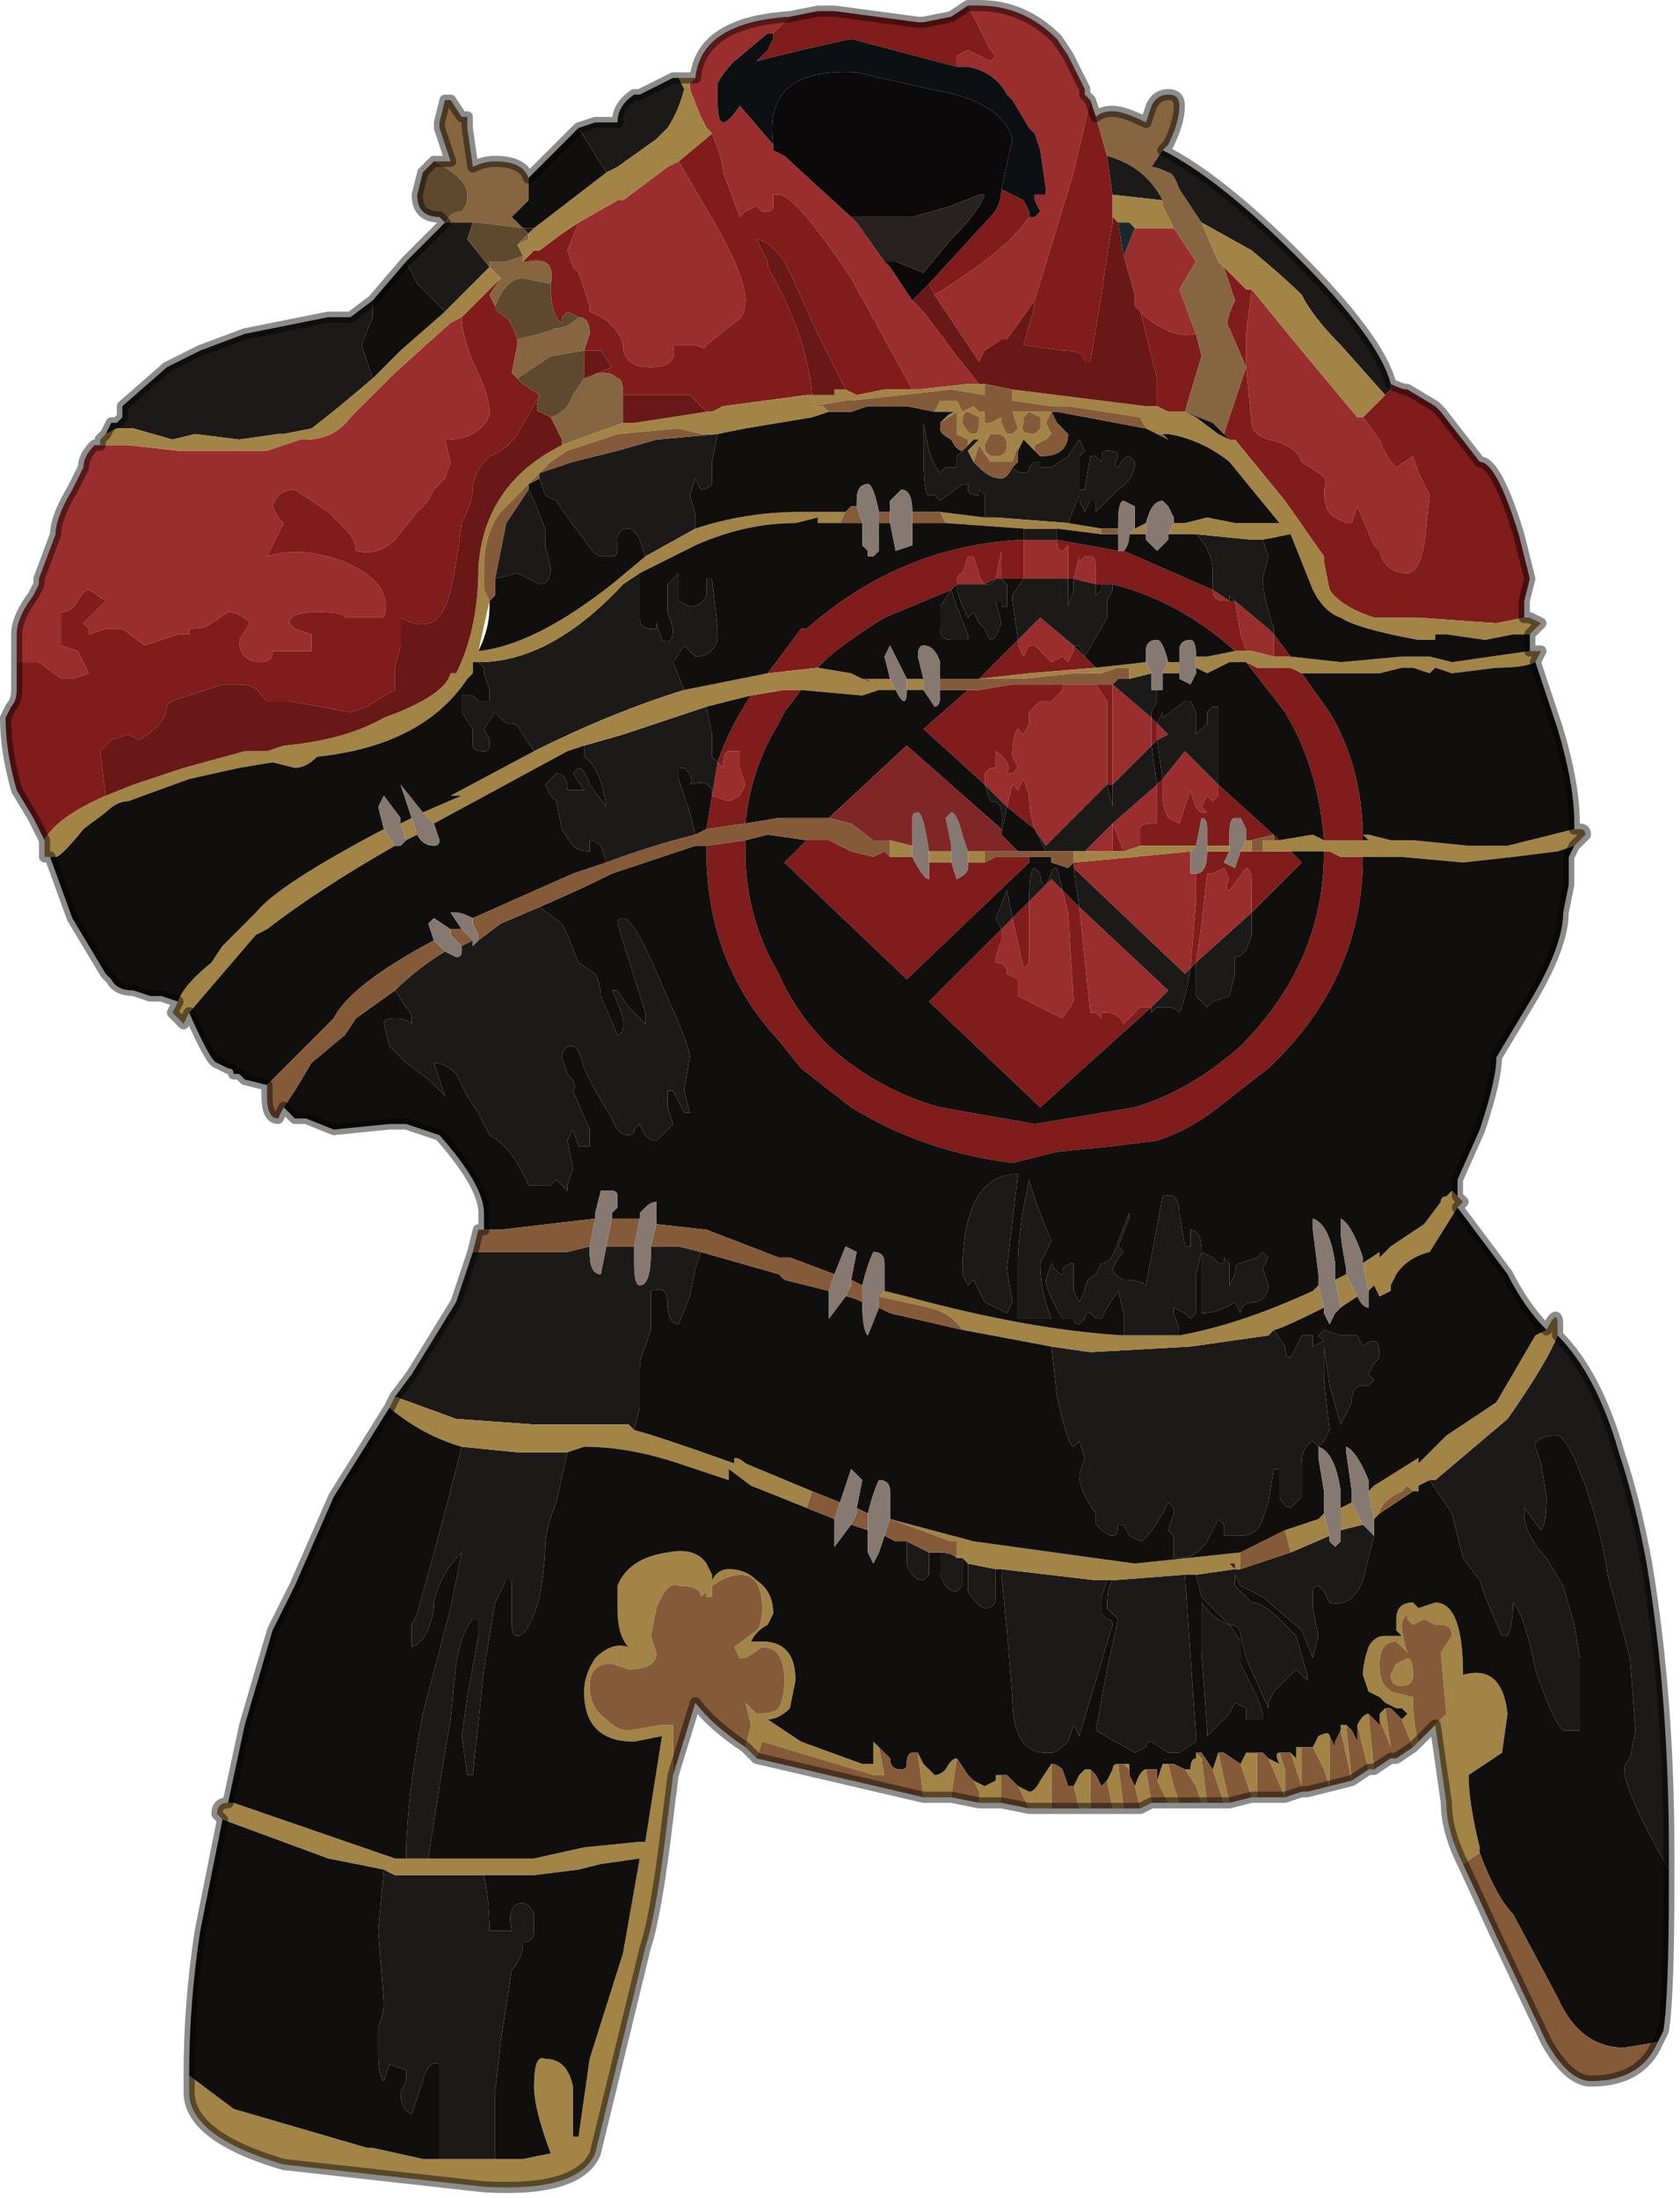 <?xml version="1.0" encoding="UTF-8" standalone="no"?>
<svg xmlns:xlink="http://www.w3.org/1999/xlink" height="19.75px" width="15.1px" xmlns="http://www.w3.org/2000/svg">
  <g transform="matrix(1.0, 0.0, 0.0, 1.0, 7.15, 6.55)">
    <path d="M1.55 -6.5 L1.65 -6.5 Q2.05 -6.5 2.35 -6.2 L2.45 -6.05 2.6 -5.75 2.6 -5.7 2.65 -5.65 2.5 -5.0 2.15 -3.85 2.15 -3.85 1.9 -3.5 1.85 -3.5 1.7 -3.4 1.65 -3.3 1.45 -3.6 1.25 -3.9 Q1.9 -4.3 2.1 -4.6 L2.15 -4.6 2.2 -4.65 2.15 -4.75 2.15 -4.8 2.2 -4.8 2.25 -4.8 2.25 -4.85 2.2 -5.2 2.15 -5.35 Q2.1 -5.4 2.1 -5.4 L1.95 -5.65 1.9 -5.7 Q1.8 -5.9 1.55 -5.95 L1.45 -5.95 1.45 -6.05 1.55 -6.1 1.55 -6.1 1.75 -6.0 1.8 -6.05 1.75 -6.1 1.55 -6.5 M-7.0 -0.6 L-7.0 -0.85 Q-7.0 -1.0 -6.85 -1.2 L-6.8 -1.3 -6.8 -1.35 -6.65 -1.75 Q-6.65 -1.9 -6.5 -2.15 L-6.4 -2.35 Q-6.4 -2.45 -6.3 -2.55 L-6.25 -2.55 -6.25 -2.55 -6.0 -2.55 -5.55 -2.5 -5.0 -2.5 -4.75 -2.5 -4.45 -2.6 -4.4 -2.6 Q-4.15 -2.6 -4.0 -2.8 L-3.6 -3.2 -3.1 -3.65 -3.0 -3.7 -3.0 -3.7 Q-3.0 -3.55 -2.9 -3.3 -2.75 -3.0 -2.75 -2.85 -2.75 -2.75 -2.9 -2.65 -3.0 -2.6 -3.15 -2.6 L-3.1 -2.4 -3.15 -2.25 -3.25 -2.15 -3.3 -2.05 -3.4 -1.95 -3.6 -1.7 Q-3.75 -1.55 -3.95 -1.6 -3.95 -1.7 -4.05 -1.8 L-4.2 -1.95 -4.5 -2.15 Q-4.65 -2.15 -4.7 -2.0 L-4.65 -1.9 -4.6 -1.85 -4.75 -1.55 Q-4.45 -1.65 -4.05 -1.5 -3.6 -1.3 -3.7 -1.0 L-4.05 -1.0 Q-4.05 -1.05 -4.3 -1.05 -4.55 -1.05 -4.55 -0.95 L-4.5 -0.9 -4.35 -0.85 -4.35 -0.7 -4.7 -0.7 Q-4.7 -0.6 -4.8 -0.6 -5.0 -0.6 -5.0 -0.8 L-4.9 -0.95 Q-5.0 -1.05 -5.1 -1.05 L-5.25 -0.95 Q-5.3 -0.9 -5.45 -0.9 L-5.45 -0.85 -5.55 -0.85 -5.85 -0.75 -6.05 -0.9 -6.2 -0.9 -6.35 -0.85 -6.35 -0.9 -6.4 -0.95 -6.2 -1.15 -6.35 -1.25 Q-6.4 -1.25 -6.45 -1.15 -6.5 -1.05 -6.6 -1.05 L-6.6 -0.75 -6.45 -0.7 -6.35 -0.5 -6.5 -0.45 -6.6 -0.45 -6.8 -0.6 -7.0 -0.6 M-0.9 -5.85 Q-0.85 -6.35 -0.05 -6.4 L-0.1 -6.35 -0.2 -6.25 -0.25 -6.25 -0.55 -6.0 Q-0.65 -5.9 -0.7 -5.8 L-0.7 -5.65 Q-0.7 -5.45 -0.65 -5.45 -0.6 -5.45 -0.5 -5.6 L-0.2 -5.25 -0.2 -5.2 -0.1 -5.15 0.5 -4.6 0.55 -4.55 0.8 -4.2 0.85 -4.15 1.05 -3.85 1.15 -3.75 1.45 -3.35 1.65 -3.1 1.55 -3.1 1.1 -3.05 1.05 -3.05 0.5 -4.05 Q0.0 -4.8 -0.15 -4.8 L-0.2 -4.8 -0.2 -4.7 Q-0.2 -4.65 -0.25 -4.65 L-0.3 -4.65 Q-0.35 -4.7 -0.35 -4.7 L-0.45 -4.65 -0.5 -4.6 -0.65 -5.0 Q-0.65 -5.1 -0.75 -5.35 L-0.8 -5.4 -0.85 -5.5 -0.95 -5.75 -0.95 -5.8 -0.9 -5.85 M3.4 -4.5 L3.5 -4.35 3.6 -4.2 3.45 -3.95 3.6 -3.55 Q3.4 -3.5 3.15 -3.7 L3.05 -3.8 3.05 -3.9 2.95 -4.25 3.05 -4.5 3.4 -4.5 M-1.05 -5.1 L-0.7 -4.5 Q-0.45 -4.05 -0.45 -3.85 -0.45 -3.7 -0.55 -3.65 L-0.8 -3.45 Q-0.8 -3.4 -0.9 -3.45 L-1.1 -3.45 Q-1.05 -3.25 -1.3 -3.25 -1.55 -3.25 -1.55 -3.45 -1.6 -3.65 -1.85 -3.75 L-1.85 -3.8 -1.9 -3.95 -1.95 -4.1 -2.0 -4.15 -2.05 -4.3 -1.95 -4.55 -1.6 -4.75 -1.55 -4.75 -1.15 -5.05 -1.05 -5.1 M1.45 -1.3 Q1.45 -1.4 1.5 -1.4 L1.55 -1.55 1.6 -1.55 1.65 -1.4 Q1.65 -1.35 1.7 -1.3 L1.45 -1.3 M1.8 -1.35 L1.85 -1.6 1.85 -1.4 1.85 -1.35 1.8 -1.35 M2.05 -1.35 L2.05 -1.7 2.15 -1.7 2.35 -1.7 Q2.35 -1.6 2.4 -1.6 L2.45 -1.65 2.45 -1.35 2.15 -1.35 2.05 -1.35 M2.5 -0.75 L2.5 -0.7 2.45 -0.6 2.4 -0.65 2.3 -0.6 2.25 -0.65 2.15 -0.75 2.1 -0.75 2.05 -0.65 2.05 -0.65 2.0 -0.75 2.0 -0.8 2.2 -1.0 2.5 -0.75 M2.7 -1.3 L2.5 -1.35 2.55 -1.55 2.55 -1.5 2.6 -1.55 2.65 -1.55 Q2.7 -1.55 2.7 -1.45 L2.7 -1.3 M3.75 -1.25 L3.9 -1.15 3.85 -1.15 Q3.75 -1.15 3.75 -1.25 M3.95 -1.15 L4.25 -0.9 4.3 -0.85 4.3 -0.65 4.1 -0.7 4.05 -0.7 4.0 -0.85 3.95 -1.15 M2.4 -0.4 L2.45 -0.4 2.7 -0.4 2.8 -0.25 2.8 -0.15 2.8 0.5 2.25 1.05 2.15 0.9 Q2.1 0.75 2.1 0.6 L2.05 0.45 2.0 0.55 1.95 0.5 1.9 0.7 1.7 0.5 1.7 0.4 1.75 0.35 1.8 0.35 1.8 0.2 Q1.95 0.3 1.9 0.4 L1.95 0.4 2.0 0.35 1.95 0.25 Q1.95 0.05 2.0 0.0 L2.05 0.05 2.1 -0.05 2.1 -0.15 2.2 -0.25 2.3 -0.25 2.35 -0.3 2.4 -0.35 2.4 -0.4 M2.85 0.5 L2.85 -0.1 2.85 -0.4 3.2 -0.1 3.2 0.15 2.85 0.5 M3.25 0.1 L3.25 -0.05 3.35 0.05 3.25 0.1 M4.1 -3.95 L4.55 -3.4 5.05 -2.8 5.1 -2.8 5.25 -2.6 Q5.3 -2.45 5.4 -2.35 L5.55 -2.45 5.6 -2.3 5.7 -2.1 5.65 -1.65 Q5.6 -1.4 5.5 -1.4 5.3 -1.4 5.25 -1.6 L5.2 -1.65 5.05 -2.0 5.0 -1.85 4.95 -1.85 4.85 -1.9 Q4.75 -1.95 4.75 -2.15 4.8 -2.25 4.7 -2.3 L4.55 -2.4 Q4.5 -2.55 4.25 -2.6 4.1 -2.65 4.1 -2.75 L4.05 -3.25 4.05 -3.55 4.1 -3.95 M3.6 1.3 L3.6 1.55 3.55 2.15 3.5 2.2 2.5 1.25 2.5 1.2 3.05 1.15 3.55 1.1 3.55 1.3 3.6 1.3 M3.6 2.1 L3.65 1.75 3.7 1.3 3.75 1.3 3.85 1.25 3.9 1.35 Q3.85 1.45 3.9 1.45 L4.05 1.25 Q4.1 1.25 4.1 1.4 L4.1 1.65 3.6 2.1 M3.8 0.5 L3.8 0.6 3.75 0.65 3.7 0.6 3.65 0.7 3.7 0.75 3.65 0.75 Q3.6 0.75 3.55 0.55 L3.5 0.7 3.45 0.85 3.35 0.8 Q3.3 0.7 3.3 0.6 L3.3 0.45 3.5 0.2 3.8 0.5 M3.25 0.5 L3.25 0.85 3.2 0.85 Q3.1 0.85 3.1 0.9 L3.1 1.05 2.95 1.1 2.85 0.85 2.85 1.1 2.6 1.1 2.85 0.85 3.25 0.5 M2.1 1.55 L2.3 1.35 2.4 1.45 2.45 1.65 2.5 2.45 2.4 2.6 2.0 2.4 2.0 2.25 1.9 2.2 Q1.9 2.1 1.8 2.1 L1.8 2.05 1.85 1.9 1.85 1.8 1.95 1.7 2.05 2.15 2.1 2.1 2.1 1.55 M2.55 1.6 L3.35 2.35 3.2 2.5 3.1 2.5 3.05 2.55 2.95 2.65 Q2.9 2.55 2.8 2.55 L2.75 2.55 2.75 2.6 2.7 2.55 2.65 2.55 2.55 1.6 M-4.65 -2.65 L-4.65 -2.65 -4.6 -2.65 -4.65 -2.65 M-0.7 0.3 L-0.65 0.35 Q-0.65 0.2 -0.6 0.2 L-0.5 0.2 -0.5 0.35 -0.45 0.5 -0.5 0.6 -0.6 0.65 -0.75 0.6 -0.7 0.3" fill="#9a2e2e" fill-rule="evenodd" stroke="none"/>
    <path d="M-0.05 -6.4 L0.2 -6.45 0.3 -6.45 0.35 -6.45 1.1 -6.35 1.15 -6.35 1.4 -6.4 1.55 -6.5 1.75 -6.1 1.8 -6.05 1.75 -6.0 1.55 -6.1 1.55 -6.1 1.45 -6.05 1.45 -5.95 0.5 -6.2 0.05 -6.1 -0.35 -6.0 -0.25 -6.1 -0.2 -6.2 -0.2 -6.25 -0.1 -6.35 -0.05 -6.4 M2.65 -5.65 L2.7 -5.5 2.8 -5.15 2.85 -4.8 2.85 -4.6 2.85 -4.55 2.8 -4.25 2.75 -3.9 2.65 -3.3 2.6 -3.3 Q2.6 -3.4 2.4 -3.4 L2.05 -3.45 2.15 -3.8 2.15 -3.85 2.5 -5.0 2.65 -5.65 M5.35 -3.1 Q5.45 -3.05 5.5 -3.05 L5.75 -2.9 5.75 -2.9 Q5.8 -2.85 5.8 -2.85 L6.15 -2.4 Q6.3 -2.4 6.5 -1.75 L6.6 -1.35 6.55 -1.15 6.55 -1.0 6.3 -0.95 5.6 -1.0 5.5 -1.0 5.2 -1.0 Q4.9 -1.1 4.8 -1.25 L4.75 -1.5 4.75 -1.55 4.4 -2.05 3.95 -2.6 3.9 -2.6 3.85 -2.65 4.05 -3.25 3.9 -3.6 Q3.85 -3.65 3.95 -3.85 L3.85 -4.15 4.05 -3.95 4.1 -3.95 4.05 -3.55 4.05 -3.25 4.1 -2.75 Q4.1 -2.65 4.25 -2.6 4.5 -2.55 4.55 -2.4 L4.7 -2.3 Q4.8 -2.25 4.75 -2.15 4.75 -1.95 4.85 -1.9 L4.95 -1.85 5.0 -1.85 5.05 -2.0 5.2 -1.65 5.25 -1.6 Q5.3 -1.4 5.5 -1.4 5.6 -1.4 5.65 -1.65 L5.7 -2.1 5.6 -2.3 5.55 -2.45 5.4 -2.35 Q5.3 -2.45 5.25 -2.6 L5.1 -2.8 5.3 -3.0 5.3 -3.0 5.35 -3.05 5.35 -3.1 M-6.75 1.0 L-6.85 0.8 -7.0 0.55 Q-7.1 0.2 -7.1 -0.1 L-7.05 -0.2 Q-7.0 -0.25 -7.0 -0.35 L-7.0 -0.6 -6.8 -0.6 -6.6 -0.45 -6.5 -0.45 -6.35 -0.5 -6.45 -0.7 -6.6 -0.75 -6.6 -1.05 Q-6.5 -1.05 -6.45 -1.15 -6.4 -1.25 -6.35 -1.25 L-6.2 -1.15 -6.4 -0.95 -6.35 -0.9 -6.35 -0.85 -6.2 -0.9 -6.05 -0.9 -5.85 -0.75 -5.55 -0.85 -5.45 -0.85 -5.45 -0.9 Q-5.3 -0.9 -5.25 -0.95 L-5.1 -1.05 Q-5.0 -1.05 -4.9 -0.95 L-5.0 -0.8 Q-5.0 -0.6 -4.8 -0.6 -4.7 -0.6 -4.7 -0.7 L-4.35 -0.7 -4.35 -0.85 -4.5 -0.9 -4.55 -0.95 Q-4.55 -1.05 -4.3 -1.05 -4.05 -1.05 -4.05 -1.0 L-3.7 -1.0 Q-3.6 -1.3 -4.05 -1.5 -4.45 -1.65 -4.75 -1.55 L-4.6 -1.85 -4.65 -1.9 -4.7 -2.0 Q-4.65 -2.15 -4.5 -2.15 L-4.2 -1.95 -4.05 -1.8 Q-3.95 -1.7 -3.95 -1.6 -3.75 -1.55 -3.6 -1.7 L-3.4 -1.95 -3.3 -2.05 -3.25 -2.15 -3.15 -2.25 -3.1 -2.4 -3.15 -2.6 Q-3.0 -2.6 -2.9 -2.65 -2.75 -2.75 -2.75 -2.85 -2.75 -3.0 -2.9 -3.3 -3.0 -3.55 -3.0 -3.7 L-3.0 -3.7 -2.65 -4.05 -2.65 -4.05 -2.75 -3.9 -2.7 -3.8 Q-2.7 -3.75 -2.6 -3.7 -2.55 -3.65 -2.5 -3.5 L-2.5 -3.45 -2.55 -3.2 -2.5 -3.15 -2.45 -3.1 -2.3 -3.0 -2.5 -2.65 Q-2.6 -2.5 -2.75 -2.45 -2.9 -2.3 -2.9 -2.15 -2.9 -2.05 -3.0 -1.85 -3.05 -1.45 -3.1 -1.25 -3.2 -0.8 -3.55 -1.0 L-3.55 -0.75 -3.6 -0.55 -3.6 -0.35 Q-3.7 -0.3 -3.85 -0.2 L-4.0 -0.15 -4.55 -0.25 -4.75 -0.25 -4.8 -0.3 Q-4.85 -0.4 -5.0 -0.4 L-5.15 -0.4 -5.3 -0.35 -5.3 -0.35 -5.45 -0.3 Q-5.65 -0.25 -5.65 -0.2 -5.65 -0.05 -5.9 0.1 L-6.0 0.05 -6.15 0.1 -6.25 0.2 -6.2 0.6 Q-6.65 0.8 -6.75 1.0 M1.85 -4.85 L2.05 -4.75 2.1 -4.65 2.1 -4.6 Q1.9 -4.3 1.25 -3.9 L1.2 -4.0 1.75 -4.6 Q1.85 -4.7 1.85 -4.85 M3.6 -3.55 L3.65 -3.35 3.5 -2.85 3.35 -2.85 3.25 -2.9 3.25 -2.95 3.25 -3.15 3.1 -3.75 3.05 -3.8 3.15 -3.7 Q3.4 -3.5 3.6 -3.55 M0.45 -3.05 L0.2 -3.55 -0.05 -4.1 -0.1 -4.2 Q-0.25 -4.4 -0.35 -4.4 L-0.25 -4.2 -0.25 -4.15 Q0.1 -3.55 0.15 -3.0 L0.1 -3.0 -0.65 -2.9 -0.75 -2.85 -0.8 -2.85 -0.95 -3.0 -1.55 -3.0 Q-1.55 -3.15 -1.6 -3.15 -1.7 -3.25 -1.9 -3.15 L-1.65 -3.25 -1.75 -3.4 -1.9 -3.4 -1.85 -3.55 Q-1.85 -3.7 -1.95 -3.7 L-2.05 -3.75 -2.1 -3.7 -2.1 -3.65 Q-2.2 -3.7 -2.2 -4.0 L-2.2 -4.0 Q-2.15 -4.25 -2.4 -4.2 L-2.45 -4.2 -2.35 -4.3 -2.3 -4.3 -2.1 -4.45 -1.95 -4.55 -2.05 -4.3 -2.0 -4.15 -1.95 -4.1 -1.9 -3.95 -1.85 -3.8 -1.85 -3.75 Q-1.6 -3.65 -1.55 -3.45 -1.55 -3.25 -1.3 -3.25 -1.05 -3.25 -1.1 -3.45 L-0.9 -3.45 Q-0.8 -3.4 -0.8 -3.45 L-0.55 -3.65 Q-0.45 -3.7 -0.45 -3.85 -0.45 -4.05 -0.7 -4.5 L-1.05 -5.1 -0.75 -5.35 Q-0.65 -5.1 -0.65 -5.0 L-0.5 -4.6 -0.45 -4.65 -0.35 -4.7 Q-0.35 -4.7 -0.3 -4.65 L-0.25 -4.65 Q-0.2 -4.65 -0.2 -4.7 L-0.2 -4.8 -0.15 -4.8 Q0.0 -4.8 0.5 -4.05 L1.05 -3.05 0.8 -3.05 0.55 -3.0 0.45 -3.05 M1.45 -1.3 L1.4 -1.25 0.8 -1.0 Q0.55 -0.85 0.3 -0.65 L0.2 -0.55 -0.25 -0.5 0.05 -0.9 0.1 -0.9 Q0.95 -1.65 2.05 -1.7 L2.05 -1.35 1.85 -1.35 1.85 -1.4 1.85 -1.6 1.8 -1.35 1.7 -1.3 Q1.65 -1.35 1.65 -1.4 L1.6 -1.55 1.55 -1.55 1.5 -1.4 Q1.45 -1.4 1.45 -1.3 M1.65 -0.45 L2.0 -0.8 2.0 -0.75 2.05 -0.65 2.05 -0.65 2.1 -0.75 2.15 -0.75 2.25 -0.65 2.3 -0.6 2.4 -0.65 2.45 -0.6 2.5 -0.7 2.5 -0.75 2.6 -0.65 2.6 -0.65 2.7 -0.55 2.1 -0.5 1.65 -0.45 M2.45 -1.35 L2.45 -1.65 2.4 -1.6 Q2.35 -1.6 2.35 -1.7 L2.9 -1.6 2.9 -1.6 2.95 -1.6 3.75 -1.25 Q3.75 -1.15 3.85 -1.15 L3.9 -1.15 3.95 -1.15 4.0 -0.85 4.05 -0.7 3.95 -0.7 Q3.45 -1.15 2.85 -1.3 L2.8 -1.3 2.75 -1.3 2.75 -1.3 2.7 -1.3 2.7 -1.45 Q2.7 -1.55 2.65 -1.55 L2.6 -1.55 2.55 -1.5 2.55 -1.55 2.5 -1.35 2.45 -1.35 M0.05 -0.35 L-0.1 -0.15 -0.15 -0.05 Q-0.4 0.35 -0.45 0.85 L-0.8 0.9 -0.75 0.6 -0.6 0.65 -0.5 0.6 -0.45 0.5 -0.5 0.35 -0.5 0.2 -0.6 0.2 Q-0.65 0.2 -0.65 0.35 L-0.7 0.3 Q-0.6 0.0 -0.4 -0.3 L-0.1 -0.35 0.0 -0.35 0.05 -0.35 M1.7 0.5 L1.15 0.0 1.55 -0.35 1.65 -0.35 1.95 -0.4 2.3 -0.4 2.4 -0.4 2.4 -0.35 2.35 -0.3 2.3 -0.25 2.2 -0.25 2.1 -0.15 2.1 -0.05 2.05 0.05 2.0 0.0 Q1.95 0.05 1.95 0.25 L2.0 0.35 1.95 0.4 1.9 0.4 Q1.95 0.3 1.8 0.2 L1.8 0.35 1.75 0.35 1.7 0.4 1.7 0.5 M1.9 0.7 L1.95 0.5 2.0 0.55 2.05 0.45 2.1 0.6 Q2.1 0.75 2.15 0.9 L1.9 0.7 M2.8 0.5 L2.8 -0.15 2.8 -0.25 2.7 -0.4 2.85 -0.4 2.85 -0.1 2.85 0.5 2.8 0.5 M4.3 -0.65 L4.3 -0.85 4.45 -0.65 4.3 -0.65 M4.05 -0.6 L4.15 -0.55 4.45 -0.55 4.55 -0.5 4.8 -0.15 Q5.1 0.35 5.1 1.0 L4.75 1.0 Q4.7 0.35 4.4 -0.15 L4.05 -0.6 M3.25 -0.05 L3.25 0.1 3.2 0.15 3.2 -0.1 3.25 -0.05 M3.8 0.5 L4.35 1.0 4.3 1.0 4.3 0.95 4.1 1.0 4.05 1.0 4.05 0.9 4.0 0.8 3.95 0.8 Q3.9 0.8 3.9 0.95 L3.9 1.05 3.7 1.05 3.7 0.9 Q3.7 0.8 3.65 0.8 L3.6 1.05 3.35 1.05 3.2 1.05 3.1 1.05 3.1 0.9 Q3.1 0.85 3.2 0.85 L3.25 0.85 3.25 0.5 3.3 0.45 3.3 0.6 Q3.3 0.7 3.35 0.8 L3.45 0.85 3.5 0.7 3.55 0.55 Q3.6 0.75 3.65 0.75 L3.7 0.75 3.65 0.7 3.7 0.6 3.75 0.65 3.8 0.6 3.8 0.5 M5.1 1.15 Q5.1 2.25 4.25 3.05 L3.8 3.4 Q3.55 3.6 3.25 3.7 L2.85 3.75 2.35 3.8 1.95 3.9 Q1.15 3.8 0.5 3.4 L0.05 3.05 -0.15 2.8 Q-0.8 2.1 -0.8 1.1 L-0.8 1.05 -0.45 1.0 -0.45 1.1 Q-0.45 1.7 -0.15 2.2 0.0 2.55 0.3 2.85 0.75 3.25 1.3 3.4 L2.15 3.55 3.05 3.4 Q3.55 3.25 4.0 2.85 4.75 2.1 4.75 1.1 L4.8 1.1 4.9 1.15 5.1 1.15 M4.2 1.1 L4.45 1.1 4.55 1.2 4.1 1.65 4.1 1.4 Q4.1 1.25 4.05 1.25 L3.9 1.45 Q3.85 1.45 3.9 1.35 L3.85 1.25 3.75 1.3 3.7 1.3 3.65 1.75 3.6 2.1 3.55 2.15 3.6 1.55 3.6 1.3 Q3.7 1.3 3.7 1.1 L3.75 1.1 3.9 1.1 3.85 1.2 3.95 1.25 4.0 1.1 4.1 1.1 4.2 1.1 M3.2 2.5 L2.2 3.4 1.2 2.45 1.85 1.8 1.85 1.9 1.8 2.05 1.8 2.1 Q1.9 2.1 1.9 2.2 L2.0 2.25 2.0 2.4 2.4 2.6 2.5 2.45 2.45 1.65 2.4 1.45 2.55 1.6 2.65 2.55 2.7 2.55 2.75 2.6 2.75 2.55 2.8 2.55 Q2.9 2.55 2.95 2.65 L3.05 2.55 3.1 2.5 3.2 2.5 M1.95 1.7 L2.1 1.55 2.1 2.1 2.05 2.15 1.95 1.7 M2.1 1.15 L2.1 1.2 1.0 2.25 -0.1 1.2 0.1 1.0 0.3 1.0 0.5 1.1 0.7 1.15 0.8 1.1 0.85 1.15 0.95 1.15 1.05 1.15 Q1.15 1.35 1.2 1.35 L1.2 1.2 1.4 1.2 1.45 1.35 Q1.55 1.3 1.55 1.25 L1.55 1.2 1.7 1.2 1.8 1.15 2.05 1.15 2.1 1.15 M2.85 1.1 L2.85 0.85 2.95 1.1 2.85 1.1 M2.95 3.55 L2.9 3.6 2.95 3.55" fill="#801c1c" fill-rule="evenodd" stroke="none"/>
    <path d="M-0.2 -6.25 L-0.2 -6.2 -0.25 -6.1 -0.35 -6.0 0.05 -6.1 0.5 -6.2 1.45 -5.95 1.55 -5.95 Q1.8 -5.9 1.9 -5.7 L1.95 -5.65 2.1 -5.4 Q2.1 -5.4 2.15 -5.35 L2.2 -5.2 2.25 -4.85 2.25 -4.8 2.2 -4.8 2.15 -4.8 2.15 -4.75 2.2 -4.65 2.15 -4.6 2.1 -4.6 2.1 -4.65 2.05 -4.75 1.85 -4.85 1.95 -5.3 Q1.85 -5.65 1.2 -5.75 L0.55 -5.9 Q-0.3 -5.95 -0.2 -5.25 L-0.5 -5.6 Q-0.6 -5.45 -0.65 -5.45 -0.7 -5.45 -0.7 -5.65 L-0.7 -5.8 Q-0.65 -5.9 -0.55 -6.0 L-0.25 -6.25 -0.2 -6.25" fill="#0c1012" fill-rule="evenodd" stroke="none"/>
    <path d="M-0.2 -5.25 Q-0.3 -5.95 0.55 -5.9 L1.2 -5.75 Q1.85 -5.65 1.95 -5.3 L1.85 -4.85 Q1.85 -4.7 1.75 -4.6 L1.2 -4.0 1.05 -3.85 0.85 -4.15 0.8 -4.2 0.9 -4.2 1.15 -4.1 1.4 -4.4 Q1.65 -4.65 1.7 -4.8 L1.65 -4.8 1.4 -4.7 1.05 -4.6 0.5 -4.6 -0.1 -5.15 -0.2 -5.2 -0.2 -5.25" fill="#0b0909" fill-rule="evenodd" stroke="none"/>
    <path d="M2.7 -5.5 Q2.75 -5.55 2.85 -5.55 2.95 -5.55 3.15 -5.45 L3.2 -5.6 Q3.25 -5.7 3.35 -5.7 3.45 -5.7 3.45 -5.6 3.45 -5.45 3.35 -5.25 L3.3 -5.2 3.2 -5.05 Q3.25 -5.05 3.35 -5.0 3.4 -5.0 3.45 -4.85 L3.65 -4.55 3.8 -4.2 3.85 -4.15 3.95 -3.85 Q3.85 -3.65 3.9 -3.6 L4.05 -3.25 3.85 -2.65 3.75 -2.75 3.5 -2.85 3.65 -3.35 3.6 -3.55 3.45 -3.95 3.6 -4.2 3.5 -4.35 3.4 -4.5 3.3 -4.7 3.3 -4.75 Q3.15 -5.05 2.8 -5.15 L2.8 -5.15 2.7 -5.5 M-3.25 -5.1 L-3.1 -5.1 -3.2 -5.4 -3.2 -5.45 -3.15 -5.65 -3.1 -5.65 -3.0 -5.5 -2.95 -5.5 -2.95 -5.4 -2.9 -5.05 -2.9 -5.05 Q-2.8 -5.1 -2.7 -5.1 -2.45 -5.1 -2.4 -4.95 L-2.4 -4.9 Q-2.4 -4.8 -2.4 -4.75 L-2.55 -4.6 -2.5 -4.55 -2.45 -4.5 -2.85 -4.55 -2.85 -4.55 -2.9 -4.55 -2.9 -4.55 -3.1 -4.55 -3.15 -4.55 Q-3.1 -4.65 -3.0 -4.65 -2.95 -4.7 -2.95 -4.8 -2.95 -4.95 -3.25 -5.1 M3.45 -4.65 L3.5 -4.7 3.45 -4.65 3.45 -4.65 M-1.55 -2.75 L-2.1 -2.55 -2.1 -2.6 -2.2 -2.8 Q-2.05 -2.85 -2.0 -3.0 L-1.9 -3.15 Q-1.7 -3.25 -1.6 -3.15 -1.55 -3.15 -1.55 -3.0 L-1.55 -2.75 M-2.45 -4.2 L-2.4 -4.2 Q-2.15 -4.25 -2.2 -4.0 L-2.2 -4.0 -2.45 -4.05 Q-2.6 -4.05 -2.7 -3.8 L-2.75 -3.9 -2.65 -4.05 -2.65 -4.05 -2.75 -4.15 -2.75 -4.2 -2.6 -4.2 -2.45 -4.25 -2.45 -4.2 M-1.95 -3.7 Q-1.85 -3.7 -1.85 -3.55 L-1.9 -3.4 -2.2 -3.35 -2.5 -3.15 -2.55 -3.2 -2.5 -3.45 -2.5 -3.5 -2.3 -3.55 -2.15 -3.6 Q-2.05 -3.6 -1.95 -3.7 M-2.4 -4.45 L-2.4 -4.4 -2.5 -4.35 -2.4 -4.45" fill="#856641" fill-rule="evenodd" stroke="none"/>
    <path d="M3.3 -5.2 Q3.8 -4.95 4.5 -4.25 5.25 -3.5 5.35 -3.1 L5.35 -3.05 5.3 -3.0 4.9 -3.45 Q4.65 -3.7 4.55 -3.9 4.4 -4.05 4.1 -4.3 L3.65 -4.55 3.45 -4.85 Q3.4 -5.0 3.35 -5.0 3.25 -5.05 3.2 -5.05 L3.3 -5.2 M6.85 5.45 Q7.2 5.8 7.4 6.5 7.55 6.95 7.65 7.5 7.85 8.7 7.85 10.1 L7.85 10.25 Q7.45 9.55 7.45 9.35 7.45 9.3 7.5 9.25 L7.55 9.0 7.5 8.35 7.3 7.6 Q7.25 7.25 7.1 6.8 L7.0 6.55 Q6.9 6.35 6.85 6.35 6.65 6.35 6.65 6.45 L6.7 6.6 6.75 6.9 Q6.75 7.15 6.7 7.2 L6.55 7.0 6.55 7.1 Q6.6 7.3 6.75 7.45 L6.9 7.7 7.0 8.05 7.05 8.35 7.05 9.0 6.9 9.0 Q6.8 8.9 6.65 8.45 6.55 7.95 6.45 7.85 6.45 8.05 6.4 8.15 L6.35 8.15 6.2 7.8 6.15 7.65 6.0 7.45 5.9 7.05 5.7 6.75 5.75 6.75 6.4 6.2 Q6.75 5.7 6.85 5.45 M-3.6 6.0 L-3.45 5.8 -3.05 5.15 -3.0 5.0 -2.9 4.7 -2.7 4.7 -2.05 4.7 -1.85 4.65 -1.85 4.7 Q-1.85 4.9 -1.75 4.9 L-1.7 4.65 -1.5 4.65 -1.45 4.65 -1.45 4.8 Q-1.45 5.0 -1.4 5.0 -1.3 5.0 -1.3 4.7 L-1.3 4.65 -1.05 4.65 -0.85 4.7 -0.9 4.85 -0.95 5.1 -1.05 5.35 Q-1.15 5.35 -1.15 5.15 -1.15 5.0 -1.3 5.05 L-1.3 5.4 -1.35 5.55 Q-1.4 5.65 -1.4 5.75 -1.4 5.95 -1.4 6.1 L-1.45 6.3 -1.5 6.25 -2.35 6.25 -3.05 6.2 -3.6 6.0 M-6.2 -2.65 L-6.15 -2.75 -6.1 -2.75 -6.05 -2.8 -6.05 -2.9 -5.65 -3.25 -5.35 -3.4 -4.95 -3.55 -4.2 -3.7 -4.0 -3.7 -4.0 -3.7 -3.8 -3.85 -3.8 -3.7 -3.9 -3.45 -3.8 -3.15 Q-4.15 -2.85 -4.35 -2.7 L-4.6 -2.65 -4.65 -2.65 -4.65 -2.65 -5.0 -2.6 -5.4 -2.65 -5.6 -2.6 -5.95 -2.7 -6.1 -2.7 -6.2 -2.65 M-3.5 -4.2 L-3.3 -4.4 -3.15 -4.55 -3.1 -4.55 -2.9 -4.55 -2.9 -4.55 -2.95 -4.4 -2.75 -4.15 -2.8 -4.1 -2.95 -3.95 -3.15 -3.75 -3.4 -4.0 -3.5 -4.2 M-1.95 -5.4 L-1.8 -5.45 -1.6 -5.45 Q-1.6 -5.6 -1.45 -5.7 L-1.4 -5.7 -1.1 -5.85 -1.05 -5.85 -1.0 -5.75 Q-1.05 -5.55 -1.15 -5.4 L-1.25 -5.3 -1.6 -5.05 -1.7 -5.0 -1.95 -5.4 M2.8 -5.15 L2.8 -5.15 Q3.15 -5.05 3.3 -4.75 L2.85 -4.8 2.8 -5.15 M1.95 -2.35 Q2.0 -2.3 2.05 -2.3 2.1 -2.3 2.1 -2.35 L2.1 -2.35 2.15 -2.4 2.2 -2.4 2.2 -2.35 2.3 -2.35 2.45 -2.45 2.55 -2.6 2.6 -2.5 2.55 -2.45 2.55 -2.15 2.6 -2.15 2.65 -2.45 2.7 -2.45 2.7 -2.45 2.75 -2.4 2.75 -2.45 Q2.75 -2.5 2.8 -2.5 2.9 -2.5 2.9 -2.45 2.85 -2.35 2.9 -2.35 2.95 -2.45 3.0 -2.45 L3.05 -2.4 Q3.05 -2.25 2.9 -2.15 L2.75 -2.0 2.7 -1.95 2.7 -2.05 2.65 -2.05 2.6 -1.95 2.55 -2.05 2.55 -2.1 2.45 -1.85 2.45 -1.85 1.8 -1.9 1.7 -1.9 1.7 -2.1 1.65 -2.15 1.65 -2.1 Q1.55 -2.1 1.55 -2.15 L1.55 -2.2 1.5 -2.2 1.3 -2.05 1.25 -2.1 1.25 -2.1 1.2 -2.1 Q1.15 -2.1 1.15 -2.5 L1.15 -2.75 1.2 -2.5 Q1.25 -2.35 1.3 -2.3 L1.35 -2.35 1.4 -2.35 1.45 -2.35 1.45 -2.45 1.5 -2.5 1.55 -2.55 1.6 -2.6 1.65 -2.6 1.55 -2.5 1.6 -2.4 1.65 -2.35 Q1.75 -2.25 1.85 -2.25 1.9 -2.25 1.95 -2.35 M-4.75 0.2 L-4.95 0.2 -4.9 0.2 -4.75 0.2 M-0.7 -2.65 L-0.75 -2.4 -0.75 -2.2 Q-0.8 -2.15 -0.85 -2.15 L-0.9 -2.25 -0.95 -2.1 Q-0.9 -1.95 -0.9 -1.9 L-0.9 -1.8 -1.35 -1.55 -1.4 -1.7 Q-1.45 -1.8 -1.5 -1.8 -1.6 -1.8 -1.6 -1.7 L-1.6 -1.6 Q-1.6 -1.55 -1.65 -1.55 L-1.75 -1.55 Q-1.8 -1.55 -1.9 -1.7 L-2.05 -1.9 -2.15 -2.05 -2.25 -2.1 -2.3 -2.25 -2.3 -2.3 -2.0 -2.4 -1.8 -2.45 -1.6 -2.5 -1.25 -2.6 -0.7 -2.65 -0.7 -2.65 M2.0 -0.8 L1.95 -1.15 1.95 -1.2 2.05 -1.35 2.15 -1.35 2.45 -1.35 2.45 -1.1 2.5 -1.25 2.5 -1.35 2.7 -1.3 2.7 -1.25 2.7 -1.2 2.75 -1.25 2.75 -1.3 2.75 -1.3 2.8 -1.3 2.85 -1.3 2.85 -1.25 2.8 -1.15 Q2.8 -1.1 2.8 -1.05 L2.8 -1.0 2.6 -0.65 2.55 -0.75 2.55 -0.75 2.5 -0.75 2.2 -1.0 2.0 -0.8 M2.35 -1.7 L2.15 -1.7 2.05 -1.7 2.05 -1.8 2.2 -1.8 2.35 -1.8 2.35 -1.7 M1.85 -1.35 L1.9 -1.3 1.9 -1.1 1.85 -1.1 1.85 -1.15 1.8 -1.15 1.85 -0.95 Q1.8 -0.8 1.75 -0.8 L1.7 -0.9 1.65 -0.95 1.6 -1.05 1.55 -1.0 1.5 -1.1 1.45 -1.25 1.45 -1.3 1.7 -1.3 1.75 -1.3 1.75 -1.3 1.8 -1.35 1.85 -1.35 M-1.4 -1.4 L-1.4 -1.0 Q-1.4 -0.9 -1.3 -0.9 L-1.25 -0.9 -1.25 -0.95 -1.2 -0.8 Q-1.1 -0.75 -1.1 -0.9 L-1.15 -1.05 -1.15 -1.3 -1.05 -1.4 -1.05 -1.15 -0.95 -1.1 Q-0.85 -1.1 -0.8 -1.2 L-0.8 -1.35 -0.75 -1.35 -0.7 -0.9 -0.7 -0.8 Q-0.75 -0.65 -0.9 -0.65 L-1.0 -0.75 -1.1 -0.6 -1.0 -0.35 Q-1.65 -0.15 -2.35 0.2 L-2.45 0.05 Q-2.5 -0.05 -2.55 -0.05 L-2.6 -0.05 -2.7 -0.15 -2.7 -0.15 -2.8 0.0 -2.75 0.1 -2.75 0.15 Q-2.75 0.2 -2.8 0.2 -2.9 0.2 -2.9 0.15 L-2.9 0.0 -3.0 -0.15 -3.0 -0.3 -2.9 -0.3 -2.85 -0.25 -2.75 -0.25 -2.75 -0.35 -2.8 -0.5 -2.8 -0.55 -2.85 -0.6 Q-2.2 -0.6 -1.55 -1.3 L-1.4 -1.4 M1.85 0.9 L1.85 0.75 Q1.85 0.65 1.75 0.65 L1.7 0.5 1.9 0.7 1.85 0.95 1.85 0.9 M1.55 -0.85 L1.55 -0.8 1.4 -0.8 Q1.3 -0.8 1.3 -0.9 1.3 -1.0 1.3 -1.05 L1.3 -1.1 1.4 -1.25 1.45 -1.1 1.55 -0.85 M2.6 -0.65 L2.6 -0.65 M3.0 -0.45 L3.2 -0.5 3.2 -0.35 3.25 -0.35 3.25 -0.25 3.2 -0.15 3.2 -0.1 2.85 -0.4 2.9 -0.45 3.0 -0.45 M3.6 -1.75 L4.1 -1.7 4.2 -1.7 4.25 -1.55 4.2 -1.35 Q4.2 -1.2 4.3 -0.9 L4.3 -0.85 4.25 -0.9 3.95 -1.15 3.9 -1.2 3.9 -1.15 3.75 -1.25 3.75 -1.4 Q3.75 -1.6 3.6 -1.75 M2.15 0.9 L2.25 1.05 2.8 0.5 2.85 0.7 2.85 0.5 3.2 0.15 3.25 0.5 2.85 0.85 2.6 1.1 2.5 1.1 2.45 1.1 2.3 1.1 2.25 1.1 2.15 0.9 M3.25 0.1 L3.35 0.05 3.25 -0.05 3.3 -0.15 3.3 -0.15 3.3 -0.1 3.5 -0.25 3.55 -0.25 3.6 -0.15 3.6 0.05 3.7 -0.05 3.7 -0.15 3.75 -0.2 3.8 -0.2 3.8 0.5 3.5 0.2 3.3 0.45 3.25 0.1 M-2.3 1.6 L-2.1 1.75 -2.05 1.85 -1.95 2.1 -1.8 2.2 Q-1.75 2.3 -1.75 2.4 L-1.6 2.75 Q-1.55 2.75 -1.55 2.65 -1.55 2.55 -1.65 2.35 L-1.6 2.35 Q-1.6 2.35 -1.5 2.5 L-1.35 2.65 -1.35 2.55 -1.6 1.75 Q-1.6 1.7 -1.55 1.7 -1.45 1.7 -1.2 2.3 -0.95 2.85 -0.95 2.95 L-1.0 3.25 -0.95 3.45 -1.0 3.45 -1.05 3.35 Q-1.1 3.25 -1.1 3.25 L-1.15 3.25 -1.15 3.4 -1.1 3.55 -1.2 3.65 -1.25 3.7 Q-1.35 3.7 -1.4 3.55 L-1.45 3.6 Q-1.45 3.65 -1.5 3.65 -1.6 3.65 -1.65 3.5 L-1.8 3.25 -1.9 3.05 Q-1.95 2.85 -2.0 2.85 -2.1 2.85 -2.1 2.95 L-2.05 3.1 Q-1.95 3.2 -2.0 3.25 L-1.85 3.6 -1.85 3.75 -1.95 3.75 -2.0 3.6 -2.05 3.7 -2.0 3.95 -2.05 4.1 -2.05 4.15 -2.15 4.05 -2.2 4.1 -2.3 4.1 -2.4 4.1 Q-2.55 3.75 -2.75 3.65 L-2.85 3.45 -2.95 3.3 -3.05 3.1 Q-3.15 3.0 -3.25 3.0 L-3.15 3.3 -3.3 3.15 -3.5 3.0 -3.65 2.85 -3.7 2.65 Q-3.7 2.6 -3.6 2.6 -3.5 2.6 -3.45 2.65 L-3.45 2.6 Q-3.45 2.55 -3.5 2.5 L-3.6 2.35 Q-3.4 2.15 -3.15 2.0 L-3.05 2.05 Q-3.0 2.05 -3.0 2.0 L-3.0 1.95 -2.9 1.9 -2.9 1.95 -2.85 1.9 -2.85 1.9 -2.65 1.75 -2.3 1.6 M4.1 1.65 L4.1 1.85 Q4.05 2.05 3.95 2.05 L3.95 2.2 3.9 2.4 3.75 2.45 3.7 2.5 3.6 2.4 3.6 2.1 4.1 1.65 M4.2 4.85 L4.25 5.0 Q4.25 5.1 4.15 5.15 4.0 5.15 4.0 5.25 L3.95 5.15 Q3.8 5.25 3.65 5.25 L3.65 4.85 3.65 4.7 3.75 4.75 3.8 4.8 3.85 4.8 Q3.85 4.75 3.85 4.75 L3.9 4.8 3.9 5.0 3.95 4.9 Q3.95 4.8 4.0 4.8 L4.15 4.75 4.2 4.7 4.25 4.75 4.2 4.85 M4.3 5.4 L4.4 5.55 Q4.4 5.65 4.45 5.65 L4.55 5.45 4.65 5.45 Q4.65 5.55 4.65 5.55 L4.75 5.5 4.7 5.45 4.75 5.4 4.9 5.45 4.95 5.45 Q5.05 5.45 5.05 5.45 L5.1 5.55 Q5.15 5.5 5.2 5.5 5.25 5.5 5.25 5.65 L5.2 5.7 5.15 5.8 5.2 5.85 5.15 5.9 5.1 5.9 Q5.0 5.9 5.0 6.05 L4.9 6.25 4.8 5.9 4.75 5.55 4.75 5.85 4.8 6.3 4.75 6.4 4.7 6.45 4.65 6.4 Q4.55 6.45 4.55 6.6 L4.55 6.9 4.45 7.0 Q4.4 7.0 4.35 6.9 L4.35 6.65 4.3 6.65 4.25 6.95 4.2 7.1 Q4.15 7.25 4.0 7.25 L3.85 7.25 3.85 7.15 3.8 7.1 3.7 7.3 Q3.6 7.45 3.45 7.45 L3.4 7.45 3.4 7.25 3.35 7.2 3.4 7.05 3.4 7.0 3.35 6.95 3.3 7.05 Q3.15 7.3 3.1 7.3 L3.0 7.25 2.95 7.15 2.9 7.15 Q2.9 7.25 2.85 7.25 2.8 7.25 2.7 7.15 L2.7 7.05 Q2.55 6.85 2.55 6.7 L2.6 6.55 2.55 6.4 2.5 6.45 Q2.45 6.45 2.35 6.0 L2.3 5.55 2.65 5.6 3.55 5.55 4.25 5.45 4.3 5.4 M2.5 1.25 L3.5 2.2 3.55 2.15 Q3.5 2.45 3.45 2.55 3.4 2.5 3.35 2.5 L3.3 2.5 3.25 2.5 3.2 2.55 3.2 2.5 3.35 2.35 2.55 1.6 2.5 1.25 M1.85 1.8 L1.8 1.7 1.9 1.45 1.95 1.7 1.85 1.8 M2.1 1.55 Q2.1 1.25 2.15 1.25 L2.2 1.3 Q2.2 1.4 2.25 1.4 L2.3 1.3 Q2.3 1.25 2.35 1.25 L2.4 1.45 2.3 1.35 2.1 1.55 M2.95 5.45 L2.95 5.25 2.9 5.05 2.8 5.2 2.75 5.3 2.7 5.3 2.65 5.25 Q2.6 5.25 2.6 5.3 L2.55 5.35 Q2.5 5.35 2.5 5.3 L2.45 5.3 2.4 5.3 Q2.25 5.05 2.25 4.95 L2.3 4.8 Q2.35 4.9 2.4 4.9 L2.4 4.85 Q2.45 4.8 2.5 4.8 L2.5 5.05 2.55 5.15 2.6 5.05 Q2.6 4.95 2.7 4.9 L2.75 4.8 Q2.85 4.8 2.9 4.6 L3.0 4.35 3.0 4.4 2.9 4.65 2.95 4.7 2.9 4.75 2.85 4.85 Q2.85 4.9 2.95 4.95 3.1 4.95 3.15 5.0 L3.3 4.2 Q3.45 4.15 3.45 4.35 L3.5 4.65 3.55 4.65 3.55 4.5 Q3.65 4.5 3.65 4.7 L3.6 4.9 3.6 5.25 3.55 5.3 3.5 5.25 3.4 5.2 3.4 5.25 3.45 5.4 3.45 5.45 3.05 5.45 2.95 5.45 M1.9 4.85 L1.95 5.15 1.9 5.25 Q1.8 5.2 1.7 5.15 L1.65 5.05 1.6 4.95 1.55 5.0 1.5 4.9 Q1.5 4.0 2.0 4.0 L1.9 4.85 M2.1 4.05 Q2.15 4.25 2.3 4.6 L2.2 4.8 Q2.2 5.05 2.3 5.3 L2.2 5.3 Q2.1 5.3 2.05 5.3 L2.0 5.3 2.0 4.8 Q2.0 4.6 2.05 4.3 L2.1 4.05 M1.2 7.4 L1.2 7.6 1.15 7.65 Q1.05 7.65 1.0 7.5 L1.0 7.3 1.2 7.4 M1.3 7.4 Q1.4 7.4 1.45 7.45 L1.5 7.45 1.5 7.7 1.45 7.75 Q1.35 7.75 1.3 7.6 L1.3 7.4 M2.8 7.65 L2.75 7.8 2.75 7.95 2.8 8.0 Q2.85 8.0 2.85 8.05 L2.55 9.05 2.5 8.95 2.45 9.1 Q2.35 9.2 2.3 9.2 L2.25 9.2 Q1.95 9.2 1.95 8.7 L1.9 8.1 1.85 7.6 1.85 7.55 2.7 7.65 2.8 7.65 M1.8 7.55 L1.8 7.65 1.8 7.8 Q1.8 7.9 1.7 7.9 1.65 7.9 1.55 7.75 L1.55 7.5 1.8 7.55 M-3.3 10.15 L-3.5 10.15 Q-3.5 9.65 -3.35 8.85 L-3.1 7.9 -3.0 7.4 Q-3.2 7.6 -3.25 7.85 L-3.25 7.9 Q-3.3 8.2 -3.45 8.25 L-3.45 8.05 -3.4 7.95 Q-3.15 7.05 -3.0 6.45 L-2.5 6.5 -2.05 6.5 -2.15 6.95 Q-2.25 7.2 -2.25 7.35 -2.25 7.5 -2.3 7.8 -2.4 8.15 -2.5 8.15 -2.55 8.15 -2.55 8.05 L-2.55 7.65 -2.6 7.65 -2.7 7.85 -2.8 8.45 -2.9 9.4 -2.95 9.4 -3.0 9.05 -2.95 8.7 -2.85 8.15 -2.85 8.0 -2.9 8.0 Q-3.0 8.1 -3.05 8.4 L-3.1 8.9 -3.2 9.5 -3.3 10.15 M3.95 7.55 L4.0 7.55 4.3 7.45 4.45 7.4 4.8 7.25 4.8 7.3 4.85 7.35 4.9 7.3 4.9 7.2 5.1 7.15 5.2 7.25 5.1 7.65 Q5.0 7.9 4.8 7.85 L4.75 7.75 4.7 7.7 Q4.65 7.7 4.65 7.75 L4.65 7.9 4.7 8.15 4.65 8.35 4.55 8.1 4.2 7.8 4.0 7.7 3.95 7.6 3.95 7.7 4.1 7.85 Q4.2 7.85 4.35 8.0 L4.5 8.15 4.6 8.5 4.6 8.55 4.5 8.45 4.3 8.65 4.25 8.75 4.25 8.8 4.05 8.35 4.0 8.15 Q4.0 8.05 3.9 8.05 L3.65 7.8 3.6 7.6 3.95 7.55 M3.5 7.6 L3.6 9.05 3.6 9.1 3.45 9.2 3.4 9.2 3.35 9.2 3.2 9.1 Q3.15 9.1 3.15 9.15 L3.05 9.2 2.7 9.0 2.8 8.45 2.9 8.0 2.85 7.95 2.8 7.9 Q2.8 7.7 2.85 7.65 L3.5 7.6 M4.0 8.2 L4.0 8.4 4.15 8.7 4.2 8.85 4.2 8.9 4.05 8.9 4.05 8.8 3.95 8.75 3.9 8.85 3.7 9.05 3.7 9.0 3.65 8.3 3.65 7.85 Q3.75 8.0 3.9 8.05 L4.0 8.2 M-2.35 -4.5 L-2.4 -4.45 -2.45 -4.5 -2.35 -4.5 -2.35 -4.5 M-2.7 -1.35 L-2.6 -1.85 -2.4 -2.15 -2.35 -2.05 -2.25 -1.8 -2.25 -1.65 -2.2 -1.45 Q-2.2 -1.3 -2.3 -1.3 L-2.5 -1.4 -2.7 -1.35 M-2.25 -2.25 L-2.25 -2.2 -2.25 -2.25 M-0.8 -0.2 L-0.75 0.05 -0.75 0.25 -0.7 0.3 -0.75 0.6 -0.75 0.55 Q-0.8 0.45 -0.95 0.5 -0.9 0.45 -1.0 0.35 L-1.05 0.35 -1.05 0.45 -0.95 0.75 -0.9 0.95 Q-1.3 1.05 -1.7 1.2 L-1.75 1.05 Q-1.8 1.0 -1.85 1.0 L-1.85 1.1 Q-1.95 1.1 -2.0 1.05 L-2.1 0.9 -2.15 0.65 -2.2 0.6 -2.25 0.5 -2.2 0.45 -2.15 0.4 Q-2.05 0.4 -2.05 0.55 L-1.9 0.55 -2.0 0.4 -1.95 0.35 Q-1.9 0.35 -1.85 0.5 L-1.7 0.7 Q-1.75 0.35 -1.9 0.25 L-1.9 0.15 -1.9 0.15 -1.55 0.05 -0.8 -0.2 M-2.8 10.3 Q-2.75 10.55 -2.75 10.8 L-2.55 10.8 Q-2.6 10.55 -2.45 10.55 -2.4 10.55 -2.35 10.65 L-2.35 10.8 Q-2.35 10.9 -2.45 10.9 -2.45 11.05 -2.55 11.15 L-2.65 11.8 -2.7 12.25 -2.7 12.85 -2.9 12.85 -3.2 12.85 Q-3.2 12.15 -3.2 12.0 -3.3 11.95 -3.35 12.15 L-3.45 12.45 Q-3.55 12.4 -3.55 12.25 L-3.5 12.15 -3.5 12.05 -3.65 12.0 -3.7 12.15 Q-3.75 12.1 -3.75 11.9 L-3.75 11.65 Q-3.7 11.55 -3.7 11.45 L-3.75 10.8 -3.7 10.25 -3.6 10.3 -2.95 10.3 -2.95 10.3 -2.8 10.3" fill="#1c1a19" fill-rule="evenodd" stroke="none"/>
    <path d="M6.55 -1.0 L6.6 -1.0 6.7 -0.95 6.6 -0.85 6.45 -0.85 6.2 -0.8 5.85 -0.85 5.75 -0.85 5.75 -0.8 5.7 -0.8 5.6 -0.8 Q5.05 -0.9 4.9 -1.0 4.75 -1.05 4.65 -1.25 L4.55 -1.5 4.45 -1.75 4.2 -1.7 4.1 -1.7 3.6 -1.75 3.5 -1.75 3.45 -1.75 3.35 -1.75 3.4 -1.85 3.5 -1.85 3.7 -1.9 3.95 -1.85 4.1 -1.85 4.35 -1.85 3.9 -2.4 Q3.65 -2.6 3.35 -2.65 L3.3 -2.65 Q3.15 -2.65 3.1 -2.8 L2.45 -2.9 2.3 -2.9 1.95 -2.95 1.95 -3.05 3.15 -2.9 3.2 -2.9 3.25 -2.9 3.25 -2.95 3.25 -2.9 3.35 -2.85 3.5 -2.85 3.6 -2.8 3.8 -2.65 3.9 -2.6 3.95 -2.6 4.4 -2.05 4.75 -1.55 4.75 -1.5 4.8 -1.25 Q4.9 -1.1 5.2 -1.0 L5.5 -1.0 5.6 -1.0 6.3 -0.95 6.55 -1.0 M6.6 -0.7 L6.7 -0.7 6.65 -0.6 Q6.55 -0.55 6.3 -0.55 L5.9 -0.5 5.75 -0.55 5.75 -0.55 5.7 -0.5 5.55 -0.55 5.45 -0.55 5.25 -0.5 4.95 -0.5 4.55 -0.5 4.45 -0.55 4.15 -0.55 4.05 -0.6 3.9 -0.6 3.7 -0.5 3.6 -0.55 3.6 -0.55 3.6 -0.65 3.7 -0.65 3.95 -0.7 4.05 -0.7 4.1 -0.7 4.3 -0.65 4.45 -0.65 4.9 -0.6 5.45 -0.65 5.65 -0.65 5.7 -0.65 5.7 -0.65 5.9 -0.6 6.6 -0.7 M7.0 0.9 L7.05 0.9 Q7.1 0.9 7.1 0.95 L7.0 1.05 6.85 1.1 6.45 1.15 6.0 1.2 5.45 1.15 5.4 1.15 5.35 1.15 5.1 1.15 4.9 1.15 4.8 1.1 4.75 1.1 4.45 1.1 4.2 1.1 4.2 1.0 Q4.2 1.0 4.3 1.0 L4.35 1.0 4.65 0.95 4.75 1.0 5.1 1.0 5.15 1.0 5.1 0.95 5.15 0.95 5.35 1.0 5.55 1.0 6.05 1.05 6.4 1.05 6.8 0.95 7.0 0.9 M5.95 4.2 L6.0 4.25 5.95 4.3 5.7 4.7 Q5.5 4.75 5.4 4.9 L5.35 5.0 5.35 5.05 5.25 5.1 5.2 5.0 5.15 5.05 5.1 4.8 5.25 4.7 5.25 4.75 5.35 4.65 5.65 4.45 5.8 4.25 Q5.8 4.2 5.85 4.2 L5.9 4.15 5.95 4.2 M6.75 5.4 Q6.85 5.2 6.85 5.35 L6.85 5.45 Q6.75 5.7 6.4 6.2 L5.75 6.75 5.7 6.75 5.6 6.8 5.6 6.85 5.55 6.85 5.5 6.8 5.45 6.85 Q5.25 6.95 5.25 7.05 L5.2 7.1 5.15 6.85 5.2 6.8 5.6 6.55 5.6 6.6 5.85 6.35 6.3 6.05 6.65 5.45 6.75 5.4 M6.0 10.2 Q5.85 9.9 5.85 9.65 L5.75 8.95 5.85 8.85 5.8 8.3 5.9 8.15 Q5.9 8.05 5.8 8.05 L5.75 8.05 5.65 8.0 5.55 8.05 5.5 8.0 5.5 7.95 Q5.45 8.0 5.45 8.05 5.45 8.15 5.5 8.3 L5.4 8.2 Q5.25 8.2 5.25 8.4 5.25 8.55 5.3 8.6 L5.35 8.65 5.55 8.7 Q5.55 8.95 5.6 9.1 L5.55 9.15 5.45 8.9 5.5 8.85 5.45 8.8 5.4 8.8 5.3 8.75 5.25 8.7 5.15 8.65 5.1 8.5 Q5.1 8.4 5.15 8.25 5.2 8.15 5.3 8.15 L5.45 8.15 5.4 8.1 5.4 8.0 Q5.4 7.85 5.55 7.85 L5.6 7.9 5.75 7.85 Q6.0 7.85 6.0 8.5 6.35 8.4 6.4 8.85 L6.35 9.2 6.05 9.4 Q6.05 9.65 6.15 10.05 L6.15 10.1 6.0 10.2 M5.2 9.35 L5.15 9.35 5.05 8.95 Q5.1 8.85 5.15 8.85 L5.2 9.35 M4.15 9.6 L4.1 9.6 4.0 9.3 4.0 9.3 4.05 9.2 4.1 9.2 4.15 9.2 4.15 9.6 M3.9 9.65 L3.85 9.65 3.75 9.35 3.8 9.2 3.9 9.65 M3.7 9.65 L3.65 9.65 3.6 9.5 3.5 9.35 3.55 9.35 Q3.55 9.25 3.6 9.25 L3.6 9.2 3.65 9.25 3.7 9.65 M3.45 9.65 L3.35 9.65 3.25 9.45 3.3 9.3 3.35 9.3 3.4 9.5 3.45 9.65 M3.2 9.65 L3.1 9.7 3.05 9.5 3.0 9.4 3.05 9.5 Q3.1 9.35 3.15 9.35 L3.2 9.65 M2.95 9.7 L2.85 9.7 2.8 9.45 2.85 9.35 Q2.85 9.3 2.9 9.3 L2.95 9.7 M2.65 9.7 L2.55 9.7 2.5 9.5 2.55 9.4 2.6 9.35 2.65 9.35 2.65 9.7 M2.3 9.7 L2.1 9.7 2.0 9.5 2.1 9.55 Q2.15 9.55 2.2 9.45 L2.3 9.3 2.3 9.7 M1.85 9.65 L1.65 9.65 1.65 9.55 1.6 9.45 1.7 9.5 1.8 9.45 1.8 9.4 1.85 9.4 1.85 9.65 M1.4 9.6 L1.15 9.6 1.1 9.2 1.15 9.3 1.25 9.4 Q1.3 9.4 1.35 9.35 1.4 9.25 1.45 9.25 L1.4 9.6 M-0.35 9.25 Q-0.4 9.2 -0.45 9.15 L-0.4 8.95 -0.45 8.75 -0.4 8.8 -0.35 8.85 Q-0.2 8.85 -0.15 8.8 -0.1 8.7 -0.1 8.55 -0.1 8.25 -0.3 8.25 L-0.45 8.35 -0.5 8.35 -0.55 8.25 -0.35 8.1 Q-0.3 8.05 -0.3 7.9 -0.3 7.6 -0.5 7.6 -0.6 7.6 -0.75 7.7 L-0.75 7.8 -0.8 7.8 -0.8 7.75 -0.85 7.8 Q-0.85 7.7 -1.05 7.7 -1.15 7.65 -1.25 7.9 L-1.3 8.15 -1.25 8.3 Q-1.25 8.45 -1.5 8.45 L-1.65 8.4 Q-1.85 8.4 -1.85 8.6 -1.85 8.8 -1.7 8.9 -1.6 9.0 -1.5 9.0 L-1.2 8.95 -1.1 8.95 -1.1 9.4 -1.15 9.8 Q-1.25 10.65 -1.35 10.95 L-1.8 12.8 Q-1.95 13.15 -2.8 13.1 L-4.6 12.9 Q-5.45 12.65 -5.45 12.25 L-5.45 12.1 -5.05 12.4 -3.85 12.75 -3.8 12.75 -3.35 12.85 -3.2 12.85 -2.9 12.85 -2.7 12.85 -2.45 12.85 -2.2 12.8 Q-2.35 12.4 -2.35 12.2 -2.35 11.9 -2.25 11.95 -2.05 11.95 -2.0 12.2 L-2.0 12.65 -1.95 12.65 -1.85 11.95 -1.55 11.0 -1.4 10.15 -1.75 10.2 -1.95 10.25 -2.35 10.3 -2.8 10.3 -2.95 10.3 -2.95 10.3 -3.6 10.3 -3.7 10.25 -4.2 10.15 -5.15 9.8 -5.2 9.75 Q-5.2 9.65 -5.1 9.65 L-5.05 9.65 -3.6 10.15 -3.5 10.15 -3.3 10.15 -3.0 10.15 -2.95 10.15 -2.35 10.15 -1.9 10.05 -1.4 10.0 -1.35 10.0 -1.2 9.05 -1.45 9.1 Q-1.9 9.1 -1.9 8.65 -1.9 8.5 -1.8 8.35 -1.65 8.2 -1.5 8.25 -1.6 8.15 -1.6 7.9 L-1.6 7.7 Q-1.5 7.45 -1.15 7.4 -0.9 7.35 -0.8 7.5 L-0.75 7.6 -0.75 7.65 Q-0.7 7.55 -0.6 7.55 -0.45 7.55 -0.35 7.65 -0.2 7.75 -0.2 7.95 L-0.25 8.05 Q-0.35 8.1 -0.4 8.2 L-0.3 8.2 Q0.0 8.2 0.0 8.55 L-0.05 8.8 Q-0.15 8.9 -0.25 8.9 L0.05 9.1 0.6 9.3 0.7 9.3 Q0.7 9.15 0.7 9.1 L0.75 9.15 0.8 9.4 0.7 9.4 -0.3 9.1 -0.35 9.25 M-3.65 6.1 L-3.6 6.0 -3.05 6.2 -2.35 6.25 -1.5 6.25 -1.45 6.3 Q-1.25 6.35 -0.55 6.6 L-0.55 6.55 Q-0.5 6.55 -0.45 6.6 L0.15 6.85 0.1 7.0 -0.4 6.8 -0.6 6.65 -0.6 6.75 -1.05 6.6 Q-1.5 6.45 -1.9 6.45 L-2.05 6.5 -2.5 6.5 -3.0 6.45 Q-3.35 6.35 -3.65 6.1 M-5.45 2.55 L-5.5 2.65 -5.55 2.6 -5.6 2.55 -5.55 2.45 Q-5.5 2.3 -5.25 2.1 L-5.15 1.95 -4.95 1.75 -4.85 1.65 Q-4.65 1.4 -3.7 0.9 L-3.6 1.05 Q-4.3 1.45 -4.75 1.8 L-4.85 1.85 -5.45 2.55 M-6.7 1.15 L-6.75 1.15 -6.75 1.0 -6.75 1.0 Q-6.65 0.8 -6.2 0.6 L-5.95 0.5 -5.5 0.35 -4.95 0.2 -4.75 0.2 -4.6 0.15 Q-4.05 0.1 -3.7 -0.1 -3.15 -0.3 -3.1 -0.5 L-3.05 -0.5 Q-2.85 -0.9 -2.85 -1.45 -2.8 -2.2 -2.1 -2.55 L-1.55 -2.75 -1.45 -2.75 -0.8 -2.85 -0.75 -2.85 -0.65 -2.9 0.1 -3.0 0.15 -3.0 0.35 -3.0 0.35 -3.05 0.45 -3.05 0.55 -3.0 0.8 -3.05 1.05 -3.05 1.1 -3.05 1.55 -3.1 1.65 -3.1 1.7 -3.1 1.7 -3.0 1.4 -3.05 0.5 -2.95 0.45 -2.95 0.15 -2.9 0.25 -2.9 0.3 -2.85 0.15 -2.8 -0.45 -2.7 -0.45 -2.7 -0.7 -2.65 -0.85 -2.65 -1.05 -2.7 -1.6 -2.65 -2.05 -2.5 -2.2 -2.4 -2.65 -1.95 Q-2.8 -1.75 -2.8 -1.45 L-2.8 -1.25 -2.75 -1.15 -2.85 -0.7 -2.85 -0.7 Q-2.35 -0.75 -1.65 -1.3 L-1.35 -1.55 -0.9 -1.8 Q-0.45 -1.95 0.05 -1.95 L0.2 -1.95 0.2 -1.95 0.45 -1.95 0.4 -1.85 0.2 -1.85 0.2 -1.9 0.0 -1.85 Q-0.45 -1.85 -0.9 -1.65 L-0.9 -1.65 -1.4 -1.4 -1.55 -1.3 Q-2.2 -0.6 -2.85 -0.6 L-2.9 -0.6 -2.9 -0.5 -2.95 -0.45 Q-3.35 0.15 -4.3 0.25 -4.4 0.35 -4.5 0.35 L-4.7 0.3 -5.0 0.35 -5.45 0.45 -5.45 0.45 -6.0 0.65 Q-6.1 0.65 -6.2 0.75 L-6.4 0.9 Q-6.6 1.15 -6.65 1.15 L-6.7 1.15 M-6.25 -2.55 L-6.25 -2.6 -6.2 -2.65 -6.2 -2.65 -6.1 -2.7 -5.95 -2.7 -5.6 -2.6 -5.4 -2.65 -5.0 -2.6 -4.65 -2.65 -4.6 -2.65 -4.35 -2.7 Q-4.15 -2.85 -3.8 -3.15 L-3.55 -3.4 -3.15 -3.75 -2.95 -3.95 -2.8 -4.1 -2.75 -4.15 -2.65 -4.05 -3.0 -3.7 -3.1 -3.65 -3.6 -3.2 -4.0 -2.8 Q-4.15 -2.6 -4.4 -2.6 L-4.45 -2.6 -4.75 -2.5 -5.0 -2.5 -5.55 -2.5 -6.0 -2.55 -6.25 -2.55 M-1.05 -5.85 L-0.9 -5.85 -0.95 -5.8 -0.95 -5.75 -0.85 -5.5 -0.8 -5.4 -0.75 -5.35 -1.05 -5.1 -1.15 -5.05 -1.55 -4.75 -1.6 -4.75 -1.95 -4.55 -2.1 -4.45 -2.3 -4.3 -2.35 -4.3 -2.45 -4.2 -2.45 -4.25 -2.5 -4.35 -2.4 -4.4 -2.4 -4.45 -2.35 -4.5 -1.7 -5.0 -1.6 -5.05 -1.25 -5.3 -1.15 -5.4 Q-1.05 -5.55 -1.0 -5.75 L-1.05 -5.85 M2.85 -4.8 L3.3 -4.75 3.3 -4.7 3.4 -4.5 3.05 -4.5 3.0 -4.55 2.9 -4.55 2.9 -4.55 2.85 -4.6 2.85 -4.8 M3.85 -4.15 L3.8 -4.2 3.65 -4.55 4.1 -4.3 Q4.4 -4.05 4.55 -3.9 4.65 -3.7 4.9 -3.45 L5.3 -3.0 5.3 -3.0 5.1 -2.8 5.05 -2.8 4.55 -3.4 4.1 -3.95 4.05 -3.95 3.85 -4.15 M1.25 -2.85 L1.3 -2.95 1.35 -2.95 1.45 -2.95 1.5 -2.85 1.6 -2.9 1.65 -2.85 1.7 -2.85 1.7 -2.75 1.7 -2.75 1.75 -2.75 1.75 -2.75 1.85 -2.8 1.85 -2.75 1.9 -2.65 1.95 -2.65 2.0 -2.7 1.95 -2.85 1.95 -2.85 2.1 -2.85 2.3 -2.85 2.25 -2.75 2.3 -2.65 2.25 -2.6 2.15 -2.55 2.15 -2.5 2.05 -2.6 2.0 -2.5 2.0 -2.55 1.95 -2.4 1.8 -2.4 1.75 -2.4 1.65 -2.55 1.6 -2.4 1.55 -2.5 1.65 -2.6 1.6 -2.6 1.55 -2.55 1.55 -2.6 1.45 -2.65 Q1.45 -2.65 1.45 -2.7 L1.45 -2.85 1.3 -2.75 1.35 -2.8 Q1.4 -2.85 1.45 -2.85 L1.45 -2.85 1.25 -2.85 M2.45 -1.85 L2.75 -1.8 2.75 -1.75 2.35 -1.8 2.2 -1.8 2.05 -1.8 1.35 -1.85 1.3 -1.95 1.7 -1.9 1.8 -1.9 2.45 -1.85 2.45 -1.85 M3.05 -1.8 L3.15 -1.85 3.15 -1.75 3.0 -1.75 3.05 -1.8 M2.1 -2.85 L2.05 -2.8 2.05 -2.75 Q2.0 -2.65 2.15 -2.65 L2.2 -2.7 2.2 -2.8 2.1 -2.85 M1.65 -2.8 L1.55 -2.85 Q1.5 -2.85 1.5 -2.75 1.55 -2.65 1.6 -2.65 1.65 -2.65 1.65 -2.75 L1.65 -2.8 M1.75 -2.65 L1.7 -2.55 Q1.7 -2.45 1.8 -2.45 1.9 -2.45 1.9 -2.55 1.9 -2.65 1.8 -2.65 L1.75 -2.65 M-0.25 -0.5 L0.2 -0.55 0.5 -0.5 0.6 -0.45 0.7 -0.4 0.65 -0.45 0.85 -0.45 0.9 -0.35 0.75 -0.35 0.6 -0.3 0.05 -0.35 0.0 -0.35 -0.1 -0.35 -0.4 -0.3 -0.8 -0.2 -1.55 0.05 -1.9 0.15 -1.9 0.15 -2.05 0.2 -3.25 0.85 -3.35 0.75 -3.0 0.6 -3.1 0.6 -2.35 0.2 Q-1.65 -0.15 -1.0 -0.35 L-1.0 -0.35 -0.25 -0.5 M1.0 -0.45 L1.15 -0.45 1.15 -0.35 1.0 -0.35 1.0 -0.45 M1.3 -0.45 L1.65 -0.45 2.1 -0.5 2.7 -0.55 3.15 -0.6 3.2 -0.5 3.0 -0.45 3.0 -0.55 2.9 -0.55 2.75 -0.5 2.5 -0.5 2.05 -0.45 1.3 -0.45 1.3 -0.45 M3.35 -0.6 L3.45 -0.6 3.45 -0.5 3.3 -0.5 3.35 -0.6 3.35 -0.6 M4.1 1.0 L4.1 1.1 4.0 1.1 4.05 1.0 4.1 1.0 M3.9 1.1 L3.75 1.1 3.7 1.1 3.7 1.05 3.9 1.05 3.9 1.1 M4.85 4.95 L4.95 4.9 5.05 5.1 4.9 5.2 4.85 4.95 M4.75 5.2 Q4.35 5.4 4.3 5.4 L4.25 5.45 3.55 5.55 2.65 5.6 2.3 5.55 1.5 5.4 Q1.4 5.25 1.2 5.2 L0.75 5.1 0.8 5.05 1.0 5.1 Q2.1 5.4 2.95 5.45 L3.05 5.45 3.45 5.45 Q4.0 5.35 4.65 5.05 L4.7 5.0 4.75 5.2 M0.85 7.1 L1.6 7.3 3.05 7.5 4.0 7.4 4.0 7.55 3.95 7.55 3.95 7.5 3.9 7.5 3.95 7.55 3.6 7.6 3.5 7.6 2.85 7.65 2.8 7.65 2.7 7.65 1.85 7.55 1.8 7.55 1.55 7.5 1.5 7.45 1.45 7.45 1.45 7.3 1.4 7.3 0.85 7.1 M4.4 7.2 L4.7 7.1 4.75 7.05 4.8 7.25 4.45 7.4 4.4 7.2 M4.9 7.0 L5.0 6.95 Q5.05 7.05 5.1 7.15 L4.9 7.2 4.9 7.0 M3.1 1.05 L3.2 1.05 3.35 1.05 3.6 1.05 3.55 1.1 3.05 1.15 2.5 1.2 2.5 1.1 2.6 1.1 2.85 1.1 2.95 1.1 3.1 1.05 M1.7 1.1 L1.7 1.2 1.55 1.2 1.55 1.1 1.7 1.1 M1.4 1.2 L1.2 1.2 1.2 1.1 1.4 1.1 1.4 1.2 M1.05 1.15 L0.95 1.15 0.85 1.15 0.85 1.0 1.05 1.05 1.05 1.15 M2.95 9.3 L3.0 9.3 3.0 9.35 2.95 9.3 M4.25 9.25 L4.35 9.3 Q4.3 9.2 4.35 9.2 L4.4 9.35 4.4 9.6 4.25 9.25 M4.45 9.2 L4.5 9.25 4.5 9.15 4.55 9.15 4.55 9.5 4.45 9.2 M4.65 9.15 L4.7 9.05 Q4.8 9.0 4.8 9.05 L4.8 9.5 4.75 9.35 4.65 9.15 M4.9 9.0 L4.9 8.95 4.95 8.95 5.0 9.45 4.9 9.0 M5.25 8.9 L5.25 8.85 5.3 8.8 5.35 9.15 5.25 8.9 M-0.25 8.9 L-0.3 8.9 -0.25 8.9 -0.25 8.9 M5.45 8.6 Q5.35 8.6 5.35 8.5 L5.4 8.4 5.5 8.35 Q5.55 8.35 5.55 8.5 5.55 8.6 5.45 8.6 M-0.7 -2.65 L-0.7 -2.65 M-3.55 0.85 L-3.45 0.8 -3.4 0.95 -3.5 1.0 -3.55 0.85" fill="#a38447" fill-rule="evenodd" stroke="none"/>
    <path d="M3.45 -4.65 L3.45 -4.65 3.5 -4.7 3.45 -4.65" fill="#80665c" fill-rule="evenodd" stroke="none"/>
    <path d="M1.25 -3.9 L1.45 -3.6 1.65 -3.3 1.7 -3.4 1.85 -3.5 1.9 -3.5 2.15 -3.85 2.15 -3.85 2.15 -3.8 2.05 -3.45 2.4 -3.4 Q2.6 -3.4 2.6 -3.3 L2.65 -3.3 2.75 -3.9 2.8 -4.25 2.85 -4.55 2.85 -4.6 2.9 -4.55 2.95 -4.25 3.05 -3.9 3.05 -3.8 3.1 -3.75 3.25 -3.15 3.25 -2.95 3.25 -2.9 3.2 -2.9 3.15 -2.9 1.95 -3.05 1.7 -3.1 1.65 -3.1 1.45 -3.35 1.15 -3.75 1.05 -3.85 1.2 -4.0 1.25 -3.9 M0.45 -3.05 L0.35 -3.05 0.35 -3.0 0.15 -3.0 Q0.1 -3.55 -0.25 -4.15 L-0.25 -4.2 -0.35 -4.4 Q-0.25 -4.4 -0.1 -4.2 L-0.05 -4.1 0.2 -3.55 0.45 -3.05 M-0.8 -2.85 L-1.45 -2.75 -1.55 -2.75 -1.55 -3.0 -0.95 -3.0 -0.8 -2.85 M-2.1 -2.55 Q-2.8 -2.2 -2.85 -1.45 -2.85 -0.9 -3.05 -0.5 L-3.1 -0.5 Q-3.15 -0.3 -3.7 -0.1 -4.05 0.1 -4.6 0.15 L-4.75 0.2 -4.9 0.2 -4.95 0.2 -5.5 0.35 -5.95 0.5 -6.2 0.6 -6.25 0.2 -6.15 0.1 -6.0 0.05 -5.9 0.1 Q-5.65 -0.05 -5.65 -0.2 -5.65 -0.25 -5.45 -0.3 L-5.3 -0.35 -5.3 -0.35 -5.15 -0.4 -5.0 -0.4 Q-4.85 -0.4 -4.8 -0.3 L-4.75 -0.25 -4.55 -0.25 -4.0 -0.15 -3.85 -0.2 Q-3.7 -0.3 -3.6 -0.35 L-3.6 -0.55 -3.55 -0.75 -3.55 -1.0 Q-3.2 -0.8 -3.1 -1.25 -3.05 -1.45 -3.0 -1.85 -2.9 -2.05 -2.9 -2.15 -2.9 -2.3 -2.75 -2.45 -2.6 -2.5 -2.5 -2.65 L-2.3 -3.0 Q-2.35 -2.85 -2.3 -2.85 L-2.2 -2.8 -2.1 -2.6 -2.1 -2.55 M-1.9 -3.4 L-1.75 -3.4 -1.65 -3.25 -1.9 -3.15 -1.9 -3.4" fill="#691717" fill-rule="evenodd" stroke="none"/>
    <path d="M2.95 -4.25 L2.9 -4.55 2.9 -4.55 3.0 -4.55 3.05 -4.5 2.95 -4.25" fill="#17292a" fill-rule="evenodd" stroke="none"/>
    <path d="M6.6 -0.85 L6.6 -0.7 5.9 -0.6 5.7 -0.65 5.7 -0.65 5.65 -0.65 5.45 -0.65 4.9 -0.6 4.45 -0.65 4.3 -0.85 4.3 -0.9 Q4.2 -1.2 4.2 -1.35 L4.25 -1.55 4.2 -1.7 4.45 -1.75 4.55 -1.5 4.65 -1.25 Q4.75 -1.05 4.9 -1.0 5.05 -0.9 5.6 -0.8 L5.7 -0.8 5.75 -0.8 5.75 -0.85 5.85 -0.85 6.2 -0.8 6.45 -0.85 6.6 -0.85 M6.65 -0.6 L6.85 0.0 Q7.0 0.5 7.0 0.85 L7.0 0.9 6.8 0.95 6.4 1.05 6.05 1.05 5.55 1.0 5.35 1.0 5.15 0.95 5.1 0.95 5.15 1.0 5.1 1.0 Q5.1 0.35 4.8 -0.15 L4.55 -0.5 4.95 -0.5 5.25 -0.5 5.45 -0.55 5.55 -0.55 5.7 -0.5 5.75 -0.55 5.75 -0.55 5.9 -0.5 6.3 -0.55 Q6.55 -0.55 6.65 -0.6 M7.0 1.05 L6.95 1.15 6.95 1.4 6.9 1.65 Q6.9 1.95 6.6 2.45 L6.3 2.95 Q6.3 3.15 6.15 3.6 L5.95 4.05 5.95 4.2 5.9 4.15 5.85 4.2 Q5.8 4.2 5.8 4.25 L5.65 4.45 5.35 4.65 5.25 4.75 5.25 4.7 5.1 4.8 5.1 4.75 Q5.0 4.45 4.9 4.4 4.9 4.4 4.9 4.5 4.9 4.6 4.95 4.85 L4.95 4.9 4.85 4.95 4.85 4.8 Q4.8 4.45 4.65 4.4 L4.65 4.5 4.7 4.9 4.7 5.0 4.65 5.05 Q4.0 5.35 3.45 5.45 L3.45 5.4 3.4 5.25 3.4 5.2 3.5 5.25 3.55 5.3 3.6 5.25 3.6 4.9 3.65 4.7 Q3.65 4.5 3.55 4.5 L3.55 4.65 3.5 4.65 3.45 4.35 Q3.45 4.15 3.3 4.2 L3.15 5.0 Q3.1 4.95 2.95 4.95 2.85 4.9 2.85 4.85 L2.9 4.75 2.95 4.7 2.9 4.65 3.0 4.4 3.0 4.35 2.9 4.6 Q2.85 4.8 2.75 4.8 L2.7 4.9 Q2.6 4.95 2.6 5.05 L2.55 5.15 2.5 5.05 2.5 4.8 Q2.45 4.8 2.4 4.85 L2.4 4.9 Q2.35 4.9 2.3 4.8 L2.25 4.95 Q2.25 5.05 2.4 5.3 L2.45 5.3 2.5 5.3 Q2.5 5.35 2.55 5.35 L2.6 5.3 Q2.6 5.25 2.65 5.25 L2.7 5.3 2.75 5.3 2.8 5.2 2.9 5.05 2.95 5.25 2.95 5.45 Q2.1 5.4 1.0 5.1 L0.8 5.05 0.8 4.8 Q0.8 4.7 0.7 4.7 0.65 4.8 0.6 5.0 L0.5 4.95 0.55 4.7 Q0.55 4.7 0.45 4.65 L0.35 4.9 -0.05 4.75 -0.15 4.75 -0.15 4.75 -0.8 4.5 -1.25 4.45 -1.25 4.35 -1.25 4.25 Q-1.3 4.25 -1.35 4.3 L-1.35 4.3 -1.4 4.35 -1.4 4.4 -1.5 4.4 -1.6 4.4 -1.65 4.4 -1.65 4.4 -1.65 4.35 -1.6 4.3 -1.6 4.2 Q-1.6 4.15 -1.65 4.15 L-1.75 4.15 -1.8 4.35 -1.8 4.35 -1.8 4.4 -2.65 4.5 -2.8 4.5 -2.8 4.35 Q-2.8 4.1 -3.2 3.65 L-3.5 3.55 -3.65 3.55 -4.15 3.6 -4.4 3.5 -4.5 3.5 -4.6 3.4 -4.5 3.25 -4.35 3.0 -4.05 2.75 -3.95 2.6 -3.6 2.35 -3.5 2.5 Q-3.45 2.55 -3.45 2.6 L-3.45 2.65 Q-3.5 2.6 -3.6 2.6 -3.7 2.6 -3.7 2.65 L-3.65 2.85 -3.5 3.0 -3.3 3.15 -3.15 3.3 -3.25 3.0 Q-3.15 3.0 -3.05 3.1 L-2.95 3.3 -2.85 3.45 -2.75 3.65 Q-2.55 3.75 -2.4 4.1 L-2.3 4.1 -2.2 4.1 -2.15 4.05 -2.05 4.15 -2.05 4.1 -2.0 3.95 -2.05 3.7 -2.0 3.6 -1.95 3.75 -1.85 3.75 -1.85 3.6 -2.0 3.25 Q-1.95 3.2 -2.05 3.1 L-2.1 2.95 Q-2.1 2.85 -2.0 2.85 -1.95 2.85 -1.9 3.05 L-1.8 3.25 -1.65 3.5 Q-1.6 3.65 -1.5 3.65 -1.45 3.65 -1.45 3.6 L-1.4 3.55 Q-1.35 3.7 -1.25 3.7 L-1.2 3.65 -1.1 3.55 -1.15 3.4 -1.15 3.25 -1.1 3.25 Q-1.1 3.25 -1.05 3.35 L-1.0 3.45 -0.95 3.45 -1.0 3.25 -0.95 2.95 Q-0.95 2.85 -1.2 2.3 -1.45 1.7 -1.55 1.7 -1.6 1.7 -1.6 1.75 L-1.35 2.55 -1.35 2.65 -1.5 2.5 Q-1.6 2.35 -1.6 2.35 L-1.65 2.35 Q-1.55 2.55 -1.55 2.65 -1.55 2.75 -1.6 2.75 L-1.75 2.4 Q-1.75 2.3 -1.8 2.2 L-1.95 2.1 -2.05 1.85 -2.1 1.75 -2.3 1.6 Q-1.95 1.45 -1.65 1.3 L-0.9 1.05 -0.8 1.05 -0.8 1.1 Q-0.8 2.1 -0.15 2.8 L0.05 3.05 0.5 3.4 Q1.15 3.8 1.95 3.9 L2.35 3.8 2.85 3.75 3.25 3.7 Q3.55 3.6 3.8 3.4 L4.25 3.05 Q5.1 2.25 5.1 1.15 L5.35 1.15 5.4 1.15 5.45 1.15 6.0 1.2 6.45 1.15 6.85 1.1 7.0 1.05 M5.95 4.3 L6.4 4.9 Q6.55 5.2 6.75 5.4 L6.65 5.45 6.3 6.05 5.85 6.35 5.6 6.6 5.6 6.55 5.2 6.8 5.15 6.85 5.15 6.75 Q5.05 6.5 4.95 6.45 L4.95 6.5 5.0 6.85 5.0 6.95 4.9 7.0 4.9 6.85 Q4.85 6.5 4.7 6.45 L4.7 6.55 4.75 6.85 4.75 7.05 4.7 7.1 4.4 7.2 4.0 7.4 3.05 7.5 1.6 7.3 0.85 7.1 0.85 6.85 Q0.85 6.75 0.75 6.75 0.7 6.85 0.65 7.05 L0.55 7.0 0.6 6.75 0.5 6.65 0.4 6.95 0.15 6.85 -0.45 6.6 Q-0.5 6.55 -0.55 6.55 L-0.55 6.6 Q-1.25 6.35 -1.45 6.3 L-1.4 6.1 Q-1.4 5.95 -1.4 5.75 -1.4 5.65 -1.35 5.55 L-1.3 5.4 -1.3 5.05 Q-1.15 5.0 -1.15 5.15 -1.15 5.35 -1.05 5.35 L-0.95 5.1 -0.9 4.85 -0.85 4.7 -0.15 4.9 -0.15 4.9 -0.1 4.95 0.3 5.05 0.3 5.3 0.45 5.1 Q0.5 5.1 0.6 5.15 0.6 5.4 0.65 5.45 L0.75 5.2 0.85 5.25 1.5 5.4 2.3 5.55 2.35 6.0 Q2.45 6.45 2.5 6.45 L2.55 6.4 2.6 6.55 2.55 6.7 Q2.55 6.85 2.7 7.05 L2.7 7.15 Q2.8 7.25 2.85 7.25 2.9 7.25 2.9 7.15 L2.95 7.15 3.0 7.25 3.1 7.3 Q3.15 7.3 3.3 7.05 L3.35 6.95 3.4 7.0 3.4 7.05 3.35 7.2 3.4 7.25 3.4 7.45 3.45 7.45 Q3.6 7.45 3.7 7.3 L3.8 7.1 3.85 7.15 3.85 7.25 4.0 7.25 Q4.15 7.25 4.2 7.1 L4.25 6.95 4.3 6.65 4.35 6.65 4.35 6.9 Q4.4 7.0 4.45 7.0 L4.55 6.9 4.55 6.6 Q4.55 6.45 4.65 6.4 L4.7 6.45 4.75 6.4 4.8 6.3 4.75 5.85 4.75 5.55 4.8 5.9 4.9 6.25 5.0 6.05 Q5.0 5.9 5.1 5.9 L5.15 5.9 5.2 5.85 5.15 5.8 5.2 5.7 5.25 5.65 Q5.25 5.5 5.2 5.5 5.15 5.5 5.1 5.55 L5.05 5.45 Q5.05 5.45 4.95 5.45 L4.9 5.45 4.75 5.4 4.7 5.45 4.75 5.5 4.65 5.55 Q4.65 5.55 4.65 5.45 L4.55 5.45 4.45 5.65 Q4.4 5.65 4.4 5.55 L4.3 5.4 Q4.35 5.4 4.75 5.2 L4.75 5.25 4.8 5.35 4.85 5.25 4.9 5.2 5.05 5.1 Q5.1 5.2 5.15 5.2 L5.15 5.05 5.2 5.0 5.25 5.1 5.35 5.05 5.35 5.0 5.4 4.9 Q5.5 4.75 5.7 4.7 L5.95 4.3 M7.85 10.25 L7.85 10.35 Q7.85 11.4 7.8 11.7 L7.75 11.8 7.45 11.85 Q7.05 11.85 6.85 11.4 L6.45 10.65 Q6.3 10.5 6.15 10.1 L6.15 10.05 Q6.05 9.65 6.05 9.4 L6.35 9.2 6.4 8.85 Q6.35 8.4 6.0 8.5 6.0 7.85 5.75 7.85 L5.6 7.9 5.55 7.85 Q5.4 7.85 5.4 8.0 L5.4 8.1 5.45 8.15 5.3 8.15 Q5.2 8.15 5.15 8.25 5.1 8.4 5.1 8.5 L5.15 8.65 5.25 8.7 5.3 8.75 5.4 8.8 5.45 8.8 5.5 8.85 5.45 8.9 5.4 8.85 Q5.35 8.8 5.35 8.8 L5.3 8.8 5.25 8.85 5.25 8.9 5.25 8.95 5.2 8.9 5.15 8.85 Q5.1 8.85 5.05 8.95 L5.05 9.1 5.0 9.0 4.95 8.95 4.9 8.95 4.9 9.0 4.85 9.1 4.85 9.15 4.8 9.05 Q4.8 9.0 4.7 9.05 L4.65 9.15 4.6 9.15 4.55 9.15 4.5 9.15 4.5 9.25 4.45 9.2 4.35 9.2 Q4.3 9.2 4.35 9.3 L4.25 9.25 4.2 9.2 4.15 9.2 4.1 9.2 4.05 9.2 4.0 9.3 4.0 9.3 3.85 9.2 3.8 9.2 3.75 9.35 3.65 9.2 3.6 9.2 3.6 9.25 Q3.55 9.25 3.55 9.35 L3.5 9.35 3.4 9.3 3.35 9.3 3.3 9.3 3.25 9.45 3.25 9.35 Q3.2 9.35 3.15 9.35 3.1 9.35 3.05 9.5 L3.0 9.4 3.0 9.35 3.0 9.3 2.95 9.3 Q2.95 9.3 2.9 9.3 2.85 9.3 2.85 9.35 L2.8 9.45 2.75 9.5 2.7 9.4 2.65 9.35 2.6 9.35 2.55 9.4 2.5 9.5 2.45 9.5 2.4 9.35 Q2.35 9.3 2.3 9.3 L2.2 9.45 Q2.15 9.55 2.1 9.55 L2.0 9.5 1.9 9.4 1.85 9.4 1.8 9.4 1.8 9.45 1.7 9.5 1.6 9.45 1.55 9.4 1.45 9.25 Q1.4 9.25 1.35 9.35 1.3 9.4 1.25 9.4 L1.15 9.3 1.1 9.2 1.05 9.2 Q1.0 9.2 1.0 9.3 1.0 9.35 0.95 9.35 0.85 9.35 0.85 9.25 L0.75 9.15 0.7 9.1 Q0.7 9.15 0.7 9.3 L0.6 9.3 0.05 9.1 -0.25 8.9 Q-0.15 8.9 -0.05 8.8 L0.0 8.55 Q0.0 8.2 -0.3 8.2 L-0.4 8.2 Q-0.35 8.1 -0.25 8.05 L-0.2 7.95 Q-0.2 7.75 -0.35 7.65 -0.45 7.55 -0.6 7.55 -0.7 7.55 -0.75 7.65 L-0.75 7.6 -0.8 7.5 Q-0.9 7.35 -1.15 7.4 -1.5 7.45 -1.6 7.7 L-1.6 7.9 Q-1.6 8.15 -1.5 8.25 -1.65 8.2 -1.8 8.35 -1.9 8.5 -1.9 8.65 -1.9 9.1 -1.45 9.1 L-1.2 9.05 -1.35 10.0 -1.4 10.0 -1.9 10.05 -2.35 10.15 -2.95 10.15 -3.0 10.15 -3.3 10.15 -3.2 9.5 -3.1 8.9 -3.05 8.4 Q-3.0 8.1 -2.9 8.0 L-2.85 8.0 -2.85 8.15 -2.95 8.7 -3.0 9.05 -2.95 9.4 -2.9 9.4 -2.8 8.45 -2.7 7.85 -2.6 7.65 -2.55 7.65 -2.55 8.05 Q-2.55 8.15 -2.5 8.15 -2.4 8.15 -2.3 7.8 -2.25 7.5 -2.25 7.35 -2.25 7.2 -2.15 6.95 L-2.05 6.5 -1.9 6.45 Q-1.5 6.45 -1.05 6.6 L-0.6 6.75 -0.6 6.65 -0.4 6.8 0.1 7.0 0.35 7.1 0.35 7.35 0.5 7.15 0.65 7.2 Q0.65 7.35 0.65 7.4 L0.7 7.5 0.75 7.4 0.8 7.25 0.9 7.3 1.0 7.3 1.0 7.5 Q1.05 7.65 1.15 7.65 L1.2 7.6 1.2 7.4 1.3 7.4 1.3 7.6 Q1.35 7.75 1.45 7.75 L1.5 7.7 1.5 7.45 1.55 7.5 1.55 7.75 Q1.65 7.9 1.7 7.9 1.8 7.9 1.8 7.8 L1.8 7.65 1.8 7.55 1.85 7.55 1.85 7.6 1.9 8.1 1.95 8.7 Q1.95 9.2 2.25 9.2 L2.3 9.2 Q2.35 9.2 2.45 9.1 L2.5 8.95 2.55 9.05 2.85 8.05 Q2.85 8.0 2.8 8.0 L2.75 7.95 2.75 7.8 2.8 7.65 2.85 7.65 Q2.8 7.7 2.8 7.9 L2.85 7.95 2.9 8.0 2.8 8.45 2.7 9.0 3.05 9.2 3.15 9.15 Q3.15 9.1 3.2 9.1 L3.35 9.2 3.4 9.2 3.45 9.2 3.6 9.1 3.6 9.05 3.5 7.6 3.6 7.6 3.65 7.8 3.9 8.05 Q4.0 8.05 4.0 8.15 L4.05 8.35 4.25 8.8 4.25 8.75 4.3 8.65 4.5 8.45 4.6 8.55 4.6 8.5 4.5 8.15 4.35 8.0 Q4.2 7.85 4.1 7.85 L3.95 7.7 3.95 7.6 4.0 7.7 4.2 7.8 4.55 8.1 4.65 8.35 4.7 8.15 4.65 7.9 4.65 7.75 Q4.65 7.7 4.7 7.7 L4.75 7.75 4.8 7.85 Q5.0 7.9 5.1 7.65 L5.2 7.25 5.2 7.1 5.25 7.05 5.55 6.85 5.6 6.85 5.6 6.8 5.7 6.75 5.9 7.05 6.0 7.45 6.15 7.65 6.2 7.8 6.35 8.15 6.4 8.15 Q6.45 8.05 6.45 7.85 6.55 7.95 6.65 8.45 6.8 8.9 6.9 9.0 L7.05 9.0 7.05 8.35 7.0 8.05 6.9 7.7 6.75 7.45 Q6.6 7.3 6.55 7.1 L6.55 7.0 6.7 7.2 Q6.75 7.15 6.75 6.9 L6.7 6.6 6.65 6.45 Q6.65 6.35 6.85 6.35 6.9 6.35 7.0 6.55 L7.1 6.8 Q7.25 7.25 7.3 7.6 L7.5 8.35 7.55 9.0 7.5 9.25 Q7.45 9.3 7.45 9.35 7.45 9.55 7.85 10.25 M-5.45 12.1 Q-5.45 11.45 -5.35 10.8 L-5.15 9.8 -4.2 10.15 -3.7 10.25 -3.75 10.8 -3.7 11.45 Q-3.7 11.55 -3.75 11.65 L-3.75 11.9 Q-3.75 12.1 -3.7 12.15 L-3.65 12.0 -3.5 12.05 -3.5 12.15 -3.55 12.25 Q-3.55 12.4 -3.45 12.45 L-3.35 12.15 Q-3.3 11.95 -3.2 12.0 -3.2 12.15 -3.2 12.85 L-3.35 12.85 -3.8 12.75 -3.85 12.75 -5.05 12.4 -5.45 12.1 M-5.1 9.65 L-4.95 8.95 -4.7 8.1 -4.5 7.7 -4.15 6.9 -3.65 6.1 Q-3.35 6.35 -3.0 6.45 -3.15 7.05 -3.4 7.95 L-3.45 8.05 -3.45 8.25 Q-3.3 8.2 -3.25 7.9 L-3.25 7.85 Q-3.2 7.6 -3.0 7.4 L-3.1 7.9 -3.35 8.85 Q-3.5 9.65 -3.5 10.15 L-3.6 10.15 -5.05 9.65 -5.1 9.65 M-4.75 3.2 L-4.95 3.15 -5.0 3.1 -5.05 3.1 Q-5.05 3.05 -5.1 3.05 L-5.2 3.0 Q-5.25 3.0 -5.45 2.55 L-4.85 1.85 -4.75 1.8 Q-4.3 1.45 -3.6 1.05 L-3.55 1.05 -3.5 1.0 -3.5 1.0 -3.4 0.95 Q-3.35 1.05 -3.25 1.05 -3.2 1.05 -3.2 1.0 L-3.25 0.85 -2.05 0.2 -1.9 0.15 -1.9 0.25 Q-1.75 0.35 -1.7 0.7 L-1.85 0.5 Q-1.9 0.35 -1.95 0.35 L-2.0 0.4 -1.9 0.55 -2.05 0.55 Q-2.05 0.4 -2.15 0.4 L-2.2 0.45 -2.25 0.5 -2.2 0.6 -2.15 0.65 -2.1 0.9 -2.0 1.05 Q-1.95 1.1 -1.85 1.1 L-1.85 1.0 Q-1.8 1.0 -1.75 1.05 L-1.7 1.2 -2.0 1.3 -2.9 1.7 Q-3.0 1.65 -3.05 1.65 L-3.1 1.65 -3.0 1.8 -3.1 1.8 -3.25 1.7 -3.3 1.75 -3.25 1.9 Q-4.0 2.3 -4.15 2.6 L-4.2 2.65 -4.4 2.85 -4.75 3.2 M-5.55 2.45 L-5.7 2.4 -5.8 2.4 -5.95 2.35 Q-6.1 2.35 -6.15 2.25 L-6.2 2.2 -6.5 1.7 -6.7 1.15 -6.65 1.15 Q-6.6 1.15 -6.4 0.9 L-6.2 0.75 Q-6.1 0.65 -6.0 0.65 L-5.45 0.45 -5.45 0.45 -5.0 0.35 -4.7 0.3 -4.5 0.35 Q-4.4 0.35 -4.3 0.25 -3.35 0.15 -2.95 -0.45 L-2.9 -0.5 -2.9 -0.6 -2.85 -0.6 -2.8 -0.55 -2.8 -0.5 -2.75 -0.35 -2.75 -0.25 -2.85 -0.25 -2.9 -0.3 -3.0 -0.3 -3.0 -0.15 -2.9 0.0 -2.9 0.15 Q-2.9 0.2 -2.8 0.2 -2.75 0.2 -2.75 0.15 L-2.75 0.1 -2.8 0.0 -2.7 -0.15 -2.7 -0.15 -2.6 -0.05 -2.55 -0.05 Q-2.5 -0.05 -2.45 0.05 L-2.35 0.2 -3.1 0.6 -3.0 0.6 -3.35 0.75 -3.55 0.5 -3.55 0.5 -3.45 0.8 -3.55 0.85 -3.55 0.8 -3.7 0.6 -3.75 0.7 -3.7 0.9 Q-4.65 1.4 -4.85 1.65 L-4.95 1.75 -5.15 1.95 -5.25 2.1 Q-5.5 2.3 -5.55 2.45 M-3.8 -3.85 L-3.5 -4.2 -3.4 -4.0 -3.15 -3.75 -3.55 -3.4 -3.8 -3.15 -3.9 -3.45 -3.8 -3.7 -3.8 -3.85 M-2.4 -4.95 L-1.95 -5.4 -1.7 -5.0 -2.35 -4.5 -2.35 -4.5 -2.45 -4.5 -2.5 -4.55 -2.55 -4.6 -2.4 -4.75 Q-2.4 -4.8 -2.4 -4.9 L-2.4 -4.95 M3.5 -2.85 L3.75 -2.75 3.85 -2.65 3.9 -2.6 3.8 -2.65 3.6 -2.8 3.5 -2.85 3.35 -2.85 3.5 -2.85 M2.15 -2.5 L2.15 -2.5 2.2 -2.45 Q2.45 -2.45 2.45 -2.65 L2.35 -2.75 2.3 -2.85 2.3 -2.85 2.35 -2.85 3.15 -2.7 Q3.25 -2.65 3.35 -2.6 L3.3 -2.65 3.35 -2.65 Q3.65 -2.6 3.9 -2.4 L4.35 -1.85 4.1 -1.85 3.95 -1.85 3.7 -1.9 3.5 -1.85 3.4 -1.85 3.4 -1.9 3.35 -2.0 3.3 -2.05 Q3.2 -2.05 3.15 -1.85 L3.05 -1.8 3.05 -2.0 2.95 -2.05 Q2.9 -2.05 2.9 -1.85 L2.9 -1.8 2.85 -1.8 2.75 -1.8 2.45 -1.85 2.55 -2.1 2.55 -2.05 2.6 -1.95 2.65 -2.05 2.7 -2.05 2.7 -1.95 2.75 -2.0 2.9 -2.15 Q3.05 -2.25 3.05 -2.4 L3.0 -2.45 Q2.95 -2.45 2.9 -2.35 2.85 -2.35 2.9 -2.45 2.9 -2.5 2.8 -2.5 2.75 -2.5 2.75 -2.45 L2.75 -2.4 2.7 -2.45 2.7 -2.45 2.65 -2.45 2.6 -2.15 2.55 -2.15 2.55 -2.45 2.6 -2.5 2.55 -2.6 2.45 -2.45 2.3 -2.35 2.2 -2.35 2.2 -2.4 2.15 -2.4 2.1 -2.35 2.1 -2.35 Q2.1 -2.3 2.05 -2.3 2.0 -2.3 1.95 -2.35 L2.0 -2.4 2.0 -2.5 2.05 -2.6 2.15 -2.5 M0.3 -2.85 L0.5 -2.85 0.65 -2.9 1.0 -2.9 1.25 -2.85 1.45 -2.85 1.45 -2.85 Q1.4 -2.85 1.35 -2.8 L1.3 -2.75 1.3 -2.7 Q1.3 -2.65 1.4 -2.6 1.45 -2.5 1.5 -2.5 L1.5 -2.5 1.45 -2.45 1.45 -2.35 1.4 -2.35 1.35 -2.35 1.3 -2.3 Q1.25 -2.35 1.2 -2.5 L1.15 -2.75 1.15 -2.5 Q1.15 -2.1 1.2 -2.1 L1.25 -2.1 1.25 -2.1 1.3 -2.05 1.5 -2.2 1.55 -2.2 1.55 -2.15 Q1.55 -2.1 1.65 -2.1 L1.65 -2.15 1.7 -2.1 1.7 -1.9 1.3 -1.95 1.05 -1.95 Q1.05 -2.15 0.95 -2.15 L0.9 -2.1 0.85 -2.05 0.85 -1.95 0.75 -1.95 Q0.7 -2.2 0.65 -2.2 0.55 -2.2 0.55 -2.05 L0.55 -2.0 0.5 -2.0 0.45 -1.95 0.2 -1.95 0.2 -1.95 0.05 -1.95 Q-0.45 -1.95 -0.9 -1.8 L-0.9 -1.9 Q-0.9 -1.95 -0.95 -2.1 L-0.9 -2.25 -0.85 -2.15 Q-0.8 -2.15 -0.75 -2.2 L-0.75 -2.4 -0.7 -2.65 -0.45 -2.7 -0.45 -2.7 0.15 -2.8 0.3 -2.85 M1.05 -1.85 L1.25 -1.85 1.35 -1.85 2.05 -1.8 2.05 -1.7 Q0.95 -1.65 0.1 -0.9 L0.05 -0.9 -0.25 -0.5 -1.0 -0.35 -1.0 -0.35 -1.1 -0.6 -1.0 -0.75 -0.9 -0.65 Q-0.75 -0.65 -0.7 -0.8 L-0.7 -0.9 -0.75 -1.35 -0.8 -1.35 -0.8 -1.2 Q-0.85 -1.1 -0.95 -1.1 L-1.05 -1.15 -1.05 -1.4 -1.15 -1.3 -1.15 -1.05 -1.1 -0.9 Q-1.1 -0.75 -1.2 -0.8 L-1.25 -0.95 -1.25 -0.9 -1.3 -0.9 Q-1.4 -0.9 -1.4 -1.0 L-1.4 -1.4 -0.9 -1.65 -0.9 -1.65 Q-0.45 -1.85 0.0 -1.85 L0.2 -1.9 0.2 -1.85 0.4 -1.85 0.6 -1.85 0.6 -1.65 0.65 -1.6 0.65 -1.55 0.7 -1.55 0.75 -1.6 0.75 -1.85 0.85 -1.85 0.9 -1.6 1.05 -1.65 1.05 -1.85 M0.2 -0.55 L0.3 -0.65 Q0.55 -0.85 0.8 -1.0 L1.4 -1.25 1.45 -1.3 1.45 -1.25 1.5 -1.1 1.55 -1.0 1.6 -1.05 1.65 -0.95 1.7 -0.9 1.75 -0.8 Q1.8 -0.8 1.85 -0.95 L1.8 -1.15 1.85 -1.15 1.85 -1.1 1.9 -1.1 1.9 -1.3 1.85 -1.35 2.05 -1.35 1.95 -1.2 1.95 -1.15 2.0 -0.8 1.65 -0.45 1.3 -0.45 1.3 -0.6 Q1.25 -0.75 1.15 -0.75 1.1 -0.75 1.1 -0.65 L1.15 -0.45 1.0 -0.45 0.95 -0.55 0.85 -0.75 0.8 -0.65 0.85 -0.45 0.65 -0.45 0.6 -0.45 0.5 -0.5 0.2 -0.55 M1.7 -1.3 L1.8 -1.35 1.75 -1.3 1.75 -1.3 1.7 -1.3 M0.9 -0.35 L0.9 -0.35 Q1.0 -0.15 1.0 -0.35 L1.0 -0.35 1.15 -0.35 1.25 -0.2 Q1.3 -0.2 1.3 -0.3 L1.3 -0.35 1.55 -0.35 1.15 0.0 1.7 0.5 1.75 0.65 Q1.85 0.65 1.85 0.75 L1.85 0.9 1.0 0.15 0.3 0.8 -0.15 0.8 -0.45 0.85 Q-0.4 0.35 -0.15 -0.05 L-0.1 -0.15 0.05 -0.35 0.6 -0.3 0.75 -0.35 0.9 -0.35 M1.55 -0.85 L1.45 -1.1 1.4 -1.25 1.3 -1.1 1.3 -1.05 Q1.3 -1.0 1.3 -0.9 1.3 -0.8 1.4 -0.8 L1.55 -0.8 1.55 -0.85 M2.5 -0.75 L2.55 -0.75 2.55 -0.75 2.6 -0.65 2.8 -1.0 2.8 -1.05 Q2.8 -1.1 2.8 -1.15 L2.85 -1.25 2.85 -1.3 Q3.45 -1.15 3.95 -0.7 L3.7 -0.65 3.6 -0.65 Q3.6 -0.8 3.55 -0.8 3.45 -0.8 3.45 -0.7 L3.45 -0.6 3.35 -0.6 Q3.3 -0.8 3.25 -0.8 3.15 -0.8 3.15 -0.7 L3.15 -0.6 2.7 -0.55 2.6 -0.65 2.5 -0.75 M2.75 -1.3 L2.75 -1.25 2.7 -1.2 2.7 -1.25 2.7 -1.3 2.75 -1.3 M2.5 -1.35 L2.5 -1.25 2.45 -1.1 2.45 -1.35 2.5 -1.35 M3.15 -1.75 L3.15 -1.7 3.2 -1.65 Q3.25 -1.6 3.25 -1.6 L3.35 -1.7 3.35 -1.75 3.45 -1.75 3.5 -1.75 3.6 -1.75 Q3.75 -1.6 3.75 -1.4 L3.75 -1.25 2.95 -1.6 Q3.0 -1.65 3.0 -1.75 L3.15 -1.75 M2.9 -1.6 L2.35 -1.7 2.35 -1.8 2.75 -1.75 2.9 -1.75 2.9 -1.6 M3.9 -1.15 L3.9 -1.2 3.95 -1.15 3.9 -1.15 M3.2 -0.1 L3.2 -0.15 3.25 -0.25 3.25 -0.35 3.3 -0.35 3.3 -0.5 3.45 -0.5 3.45 -0.45 3.55 -0.4 3.6 -0.5 3.6 -0.55 3.6 -0.55 3.7 -0.5 3.9 -0.6 4.05 -0.6 4.4 -0.15 Q4.7 0.35 4.75 1.0 L4.65 0.95 4.35 1.0 3.8 0.5 3.8 -0.2 3.75 -0.2 3.7 -0.15 3.7 -0.05 3.6 0.05 3.6 -0.15 3.55 -0.25 3.5 -0.25 3.3 -0.1 3.3 -0.15 3.3 -0.15 3.25 -0.05 3.2 -0.1 M3.2 0.15 L3.25 0.1 3.3 0.45 3.25 0.5 3.2 0.15 M4.45 1.1 L4.75 1.1 Q4.75 2.1 4.0 2.85 3.55 3.25 3.05 3.4 L2.15 3.55 1.3 3.4 Q0.75 3.25 0.3 2.85 0.0 2.55 -0.15 2.2 -0.45 1.7 -0.45 1.1 L-0.45 1.0 -0.25 0.95 0.1 1.0 -0.1 1.2 1.0 2.25 2.1 1.2 2.1 1.15 2.3 1.15 2.3 1.2 2.45 1.25 2.5 1.2 2.5 1.25 2.55 1.6 2.4 1.45 2.35 1.25 Q2.3 1.25 2.3 1.3 L2.25 1.4 Q2.2 1.4 2.2 1.3 L2.15 1.25 Q2.1 1.25 2.1 1.55 L1.95 1.7 1.9 1.45 1.8 1.7 1.85 1.8 1.2 2.45 2.2 3.4 3.2 2.5 3.2 2.55 3.25 2.5 3.3 2.5 3.35 2.5 Q3.4 2.5 3.45 2.55 3.5 2.45 3.55 2.15 L3.6 2.1 3.6 2.4 3.7 2.5 3.75 2.45 3.9 2.4 3.95 2.2 3.95 2.05 Q4.05 2.05 4.1 1.85 L4.1 1.65 4.55 1.2 4.45 1.1 M4.2 4.85 L4.25 4.75 4.2 4.7 4.15 4.75 4.0 4.8 Q3.95 4.8 3.95 4.9 L3.9 5.0 3.9 4.8 3.85 4.75 Q3.85 4.75 3.85 4.8 L3.8 4.8 3.75 4.75 3.65 4.7 3.65 4.85 3.65 5.25 Q3.8 5.25 3.95 5.15 L4.0 5.25 Q4.0 5.15 4.15 5.15 4.25 5.1 4.25 5.0 L4.2 4.85 M4.1 4.55 L4.05 4.55 4.1 4.55 M2.85 0.5 L2.85 0.7 2.8 0.5 2.85 0.5 M2.25 1.1 L2.1 1.1 2.0 1.1 1.85 0.95 1.9 0.7 2.15 0.9 2.25 1.1 M1.9 4.85 L2.0 4.0 Q1.5 4.0 1.5 4.9 L1.55 5.0 1.6 4.95 1.65 5.05 1.7 5.15 Q1.8 5.2 1.9 5.25 L1.95 5.15 1.9 4.85 M2.1 4.05 L2.05 4.3 Q2.0 4.6 2.0 4.8 L2.0 5.3 2.05 5.3 Q2.1 5.3 2.2 5.3 L2.3 5.3 Q2.2 5.05 2.2 4.8 L2.3 4.6 Q2.15 4.25 2.1 4.05 M4.0 8.2 L3.9 8.05 Q3.75 8.0 3.65 7.85 L3.65 8.3 3.7 9.0 3.7 9.05 3.9 8.85 3.95 8.75 4.05 8.8 4.05 8.9 4.2 8.9 4.2 8.85 4.15 8.7 4.0 8.4 4.0 8.2 M-2.3 -2.25 L-2.25 -2.1 -2.15 -2.05 -2.05 -1.9 -1.9 -1.7 Q-1.8 -1.55 -1.75 -1.55 L-1.65 -1.55 Q-1.6 -1.55 -1.6 -1.6 L-1.6 -1.7 Q-1.6 -1.8 -1.5 -1.8 -1.45 -1.8 -1.4 -1.7 L-1.35 -1.55 -1.65 -1.3 Q-2.35 -0.75 -2.85 -0.7 -2.75 -0.9 -2.75 -1.1 L-2.75 -1.15 -2.7 -1.2 -2.7 -1.35 -2.5 -1.4 -2.3 -1.3 Q-2.2 -1.3 -2.2 -1.45 L-2.25 -1.65 -2.25 -1.8 -2.35 -2.05 -2.4 -2.15 -2.4 -2.2 -2.3 -2.25 M-0.4 -0.3 Q-0.6 0.0 -0.7 0.3 L-0.75 0.25 -0.75 0.05 -0.8 -0.2 -0.4 -0.3 M-0.75 0.6 L-0.8 0.9 -0.9 0.95 -0.95 0.75 -1.05 0.45 -1.05 0.35 -1.0 0.35 Q-0.9 0.45 -0.95 0.5 -0.8 0.45 -0.75 0.55 L-0.75 0.6 M-2.8 10.3 L-2.35 10.3 -1.95 10.25 -1.75 10.2 -1.4 10.15 -1.55 11.0 -1.85 11.95 -1.95 12.65 -2.0 12.65 -2.0 12.2 Q-2.05 11.95 -2.25 11.95 -2.35 11.9 -2.35 12.2 -2.35 12.4 -2.2 12.8 L-2.45 12.85 -2.7 12.85 -2.7 12.25 -2.65 11.8 -2.55 11.15 Q-2.45 11.05 -2.45 10.9 -2.35 10.9 -2.35 10.8 L-2.35 10.65 Q-2.4 10.55 -2.45 10.55 -2.6 10.55 -2.55 10.8 L-2.75 10.8 Q-2.75 10.55 -2.8 10.3" fill="#100f0e" fill-rule="evenodd" stroke="none"/>
    <path d="M7.75 11.8 Q7.6 12.15 7.15 12.15 6.95 12.15 6.75 11.8 L6.3 10.85 6.0 10.2 6.15 10.1 Q6.3 10.5 6.45 10.65 L6.85 11.4 Q7.05 11.85 7.45 11.85 L7.75 11.8 M5.75 8.95 L5.6 9.1 Q5.55 8.95 5.55 8.7 L5.35 8.65 5.3 8.6 Q5.25 8.55 5.25 8.4 5.25 8.2 5.4 8.2 L5.5 8.3 Q5.45 8.15 5.45 8.05 5.45 8.0 5.5 7.95 L5.5 8.0 5.55 8.05 5.65 8.0 5.75 8.05 5.8 8.05 Q5.9 8.05 5.9 8.15 L5.8 8.3 5.85 8.85 5.75 8.95 M5.55 9.15 L5.4 9.25 5.35 9.25 5.2 9.35 5.15 8.85 5.2 8.9 5.25 8.95 5.25 8.9 5.35 9.15 5.3 8.8 5.35 8.8 Q5.35 8.8 5.4 8.85 L5.45 8.9 5.55 9.15 M5.15 9.35 L5.0 9.45 4.8 9.5 4.6 9.55 4.55 9.55 4.4 9.6 4.15 9.6 4.15 9.2 4.2 9.2 4.25 9.25 4.4 9.6 4.4 9.35 4.35 9.2 4.45 9.2 4.55 9.5 4.55 9.15 4.6 9.15 4.65 9.15 4.75 9.35 4.8 9.5 4.8 9.05 4.85 9.15 4.85 9.1 4.9 9.0 5.0 9.45 4.95 8.95 5.0 9.0 5.05 9.1 5.05 8.95 5.15 9.35 M4.1 9.6 L3.9 9.65 3.8 9.2 3.85 9.2 4.0 9.3 4.1 9.6 M3.85 9.65 L3.7 9.65 3.65 9.25 3.6 9.2 3.65 9.2 3.75 9.35 3.85 9.65 M3.65 9.65 L3.45 9.65 3.4 9.5 3.35 9.3 3.4 9.3 3.5 9.35 3.6 9.5 3.65 9.65 M3.35 9.65 L3.2 9.65 3.15 9.35 Q3.2 9.35 3.25 9.35 L3.25 9.45 3.35 9.65 M3.1 9.7 L2.95 9.7 2.9 9.3 Q2.95 9.3 2.95 9.3 L3.0 9.35 3.0 9.4 3.05 9.5 3.1 9.7 M2.85 9.7 L2.65 9.7 2.65 9.35 2.7 9.4 2.75 9.5 2.8 9.45 2.85 9.7 M2.55 9.7 L2.4 9.7 2.3 9.7 2.3 9.3 Q2.35 9.3 2.4 9.35 L2.45 9.5 2.5 9.5 2.55 9.7 M2.1 9.7 L1.85 9.65 1.85 9.4 1.9 9.4 2.0 9.5 2.1 9.7 M1.65 9.65 L1.4 9.6 1.45 9.25 1.55 9.4 1.6 9.45 1.65 9.55 1.65 9.65 M1.15 9.6 L-0.35 9.25 -0.3 9.1 0.7 9.4 0.8 9.4 0.75 9.15 0.85 9.25 Q0.85 9.35 0.95 9.35 1.0 9.35 1.0 9.3 1.0 9.2 1.05 9.2 L1.1 9.2 1.15 9.6 M-0.45 9.15 Q-0.75 8.95 -0.9 8.75 L-1.1 9.4 -1.1 8.95 -1.2 8.95 -1.5 9.0 Q-1.6 9.0 -1.7 8.9 -1.85 8.8 -1.85 8.6 -1.85 8.4 -1.65 8.4 L-1.5 8.45 Q-1.25 8.45 -1.25 8.3 L-1.3 8.15 -1.25 7.9 Q-1.15 7.65 -1.05 7.7 -0.85 7.7 -0.85 7.8 L-0.8 7.75 -0.8 7.8 -0.75 7.8 -0.75 7.7 Q-0.6 7.6 -0.5 7.6 -0.3 7.6 -0.3 7.9 -0.3 8.05 -0.35 8.1 L-0.55 8.25 -0.5 8.35 -0.45 8.35 -0.3 8.25 Q-0.1 8.25 -0.1 8.55 -0.1 8.7 -0.15 8.8 -0.2 8.85 -0.35 8.85 L-0.4 8.8 -0.45 8.75 -0.4 8.95 -0.45 9.15 M-2.9 4.7 L-2.85 4.5 -2.85 4.5 -2.8 4.5 -2.65 4.5 -1.8 4.4 -1.8 4.4 -1.85 4.65 -2.05 4.7 -2.7 4.7 -2.9 4.7 M-4.6 3.4 L-4.65 3.5 Q-4.75 3.5 -4.75 3.3 L-4.75 3.2 -4.4 2.85 -4.2 2.65 -4.15 2.6 Q-4.0 2.3 -3.25 1.9 L-3.15 2.0 Q-3.4 2.15 -3.6 2.35 L-3.95 2.6 -4.05 2.75 -4.35 3.0 -4.5 3.25 -4.6 3.4 M3.3 -2.65 L3.35 -2.6 Q3.25 -2.65 3.15 -2.7 L2.35 -2.85 2.3 -2.85 2.3 -2.85 2.35 -2.75 2.45 -2.65 Q2.45 -2.45 2.2 -2.45 L2.15 -2.5 2.15 -2.5 2.15 -2.55 2.25 -2.6 2.3 -2.65 2.25 -2.75 2.3 -2.85 2.1 -2.85 1.95 -2.85 1.95 -2.85 2.0 -2.7 1.95 -2.65 1.9 -2.65 1.85 -2.75 1.85 -2.8 1.75 -2.75 1.75 -2.75 1.7 -2.75 1.7 -2.75 1.7 -2.85 1.65 -2.85 1.6 -2.9 1.5 -2.85 1.45 -2.95 1.35 -2.95 1.3 -2.95 1.25 -2.85 1.0 -2.9 0.65 -2.9 0.5 -2.85 0.3 -2.85 0.25 -2.9 0.15 -2.9 0.45 -2.95 0.5 -2.95 1.4 -3.05 1.7 -3.0 1.7 -3.1 1.95 -3.05 1.95 -2.95 2.3 -2.9 2.45 -2.9 3.1 -2.8 Q3.15 -2.65 3.3 -2.65 M2.0 -2.5 L2.0 -2.4 1.95 -2.35 Q1.9 -2.25 1.85 -2.25 1.75 -2.25 1.65 -2.35 L1.6 -2.4 1.65 -2.55 1.75 -2.4 1.8 -2.4 1.95 -2.4 2.0 -2.55 2.0 -2.5 M2.75 -1.8 L2.85 -1.8 2.9 -1.8 2.9 -1.75 2.75 -1.75 2.75 -1.8 M2.1 -2.85 L2.2 -2.8 2.2 -2.7 2.15 -2.65 Q2.0 -2.65 2.05 -2.75 L2.05 -2.8 2.1 -2.85 M0.45 -1.95 L0.5 -2.0 0.55 -2.0 0.6 -1.85 0.4 -1.85 0.45 -1.95 M0.75 -1.95 L0.85 -1.95 0.85 -1.85 0.75 -1.85 0.75 -1.95 M1.05 -1.95 L1.3 -1.95 1.35 -1.85 1.25 -1.85 1.05 -1.85 1.05 -1.95 M1.5 -2.5 L1.5 -2.5 Q1.45 -2.5 1.4 -2.6 1.3 -2.65 1.3 -2.7 L1.3 -2.75 1.45 -2.85 1.45 -2.7 Q1.45 -2.65 1.45 -2.65 L1.55 -2.6 1.55 -2.55 1.5 -2.5 M1.65 -2.8 L1.65 -2.75 Q1.65 -2.65 1.6 -2.65 1.55 -2.65 1.5 -2.75 1.5 -2.85 1.55 -2.85 L1.65 -2.8 M1.75 -2.65 L1.8 -2.65 Q1.9 -2.65 1.9 -2.55 1.9 -2.45 1.8 -2.45 1.7 -2.45 1.7 -2.55 L1.75 -2.65 M0.6 -0.45 L0.65 -0.45 0.7 -0.4 0.6 -0.45 M-0.45 0.85 L-0.15 0.8 0.3 0.8 0.5 0.85 0.7 1.0 0.85 1.0 0.85 1.15 0.8 1.1 0.7 1.15 0.5 1.1 0.3 1.0 0.1 1.0 -0.25 0.95 -0.45 1.0 -0.8 1.05 -0.9 1.05 -1.65 1.3 Q-1.95 1.45 -2.3 1.6 L-2.65 1.75 -2.85 1.9 -2.85 1.85 -2.9 1.75 -2.9 1.7 -2.0 1.3 -1.7 1.2 Q-1.3 1.05 -0.9 0.95 L-0.8 0.9 -0.45 0.85 M1.55 -0.35 L1.3 -0.35 1.3 -0.45 2.05 -0.45 2.5 -0.5 2.75 -0.5 2.9 -0.55 3.0 -0.55 3.0 -0.45 2.9 -0.45 2.85 -0.4 2.7 -0.4 2.45 -0.4 2.4 -0.4 2.3 -0.4 1.95 -0.4 1.65 -0.35 1.55 -0.35 M4.2 1.1 L4.1 1.1 4.1 1.0 4.3 0.95 4.3 1.0 Q4.2 1.0 4.2 1.0 L4.2 1.1 M1.5 5.4 L0.85 5.25 0.75 5.2 0.75 5.1 1.2 5.2 Q1.4 5.25 1.5 5.4 M0.6 5.15 Q0.5 5.1 0.45 5.1 L0.5 5.0 0.5 4.95 0.6 5.0 0.6 5.15 M0.3 5.05 L-0.1 4.95 -0.15 4.9 -0.15 4.9 -0.85 4.7 -1.05 4.65 -1.3 4.65 -1.25 4.45 -0.8 4.5 -0.15 4.75 -0.15 4.75 -0.05 4.75 0.35 4.9 0.3 5.05 M0.15 6.85 L0.4 6.95 0.35 7.1 0.1 7.0 0.15 6.85 M0.55 7.0 L0.65 7.05 0.65 7.2 0.5 7.15 0.55 7.05 0.55 7.0 M4.0 7.4 L4.4 7.2 4.45 7.4 4.3 7.45 4.0 7.55 4.0 7.4 M2.1 1.15 L2.05 1.15 1.8 1.15 1.7 1.2 1.7 1.1 2.0 1.1 2.1 1.1 2.25 1.1 2.3 1.1 2.45 1.1 2.5 1.1 2.5 1.2 2.45 1.25 2.3 1.2 2.3 1.15 2.1 1.15 M0.8 7.25 L0.85 7.1 1.4 7.3 1.45 7.3 1.45 7.45 Q1.4 7.4 1.3 7.4 L1.2 7.4 1.0 7.3 0.9 7.3 0.8 7.25 M5.25 7.05 Q5.25 6.95 5.45 6.85 L5.5 6.8 5.55 6.85 5.25 7.05 M5.45 8.6 Q5.55 8.6 5.55 8.5 5.55 8.35 5.5 8.35 L5.4 8.4 5.35 8.5 Q5.35 8.6 5.45 8.6 M-0.7 -2.65 L-1.25 -2.6 -1.6 -2.5 -1.8 -2.45 -2.0 -2.4 -2.3 -2.3 -2.3 -2.25 -2.4 -2.2 -2.4 -2.15 -2.6 -1.85 -2.7 -1.35 -2.7 -1.2 -2.75 -1.15 -2.8 -1.25 -2.8 -1.45 Q-2.8 -1.75 -2.65 -1.95 L-2.2 -2.4 -2.05 -2.5 -1.6 -2.65 -1.05 -2.7 -0.85 -2.65 -0.7 -2.65 M-3.0 1.95 L-3.1 1.85 -3.1 1.8 -3.0 1.8 -2.9 1.9 -3.0 1.95 M-1.65 4.4 L-1.65 4.4 -1.6 4.4 -1.5 4.4 -1.4 4.4 -1.45 4.65 -1.5 4.65 -1.7 4.65 -1.65 4.4 -1.65 4.4" fill="#855a39" fill-rule="evenodd" stroke="none"/>
    <path d="M0.5 -4.6 L1.05 -4.6 1.4 -4.7 1.65 -4.8 1.7 -4.8 Q1.65 -4.65 1.4 -4.4 L1.15 -4.1 0.9 -4.2 0.8 -4.2 0.55 -4.55 0.5 -4.6" fill="#27211f" fill-rule="evenodd" stroke="none"/>
    <path d="M2.9 -1.8 L2.9 -1.85 Q2.9 -2.05 2.95 -2.05 L3.05 -2.0 3.05 -1.8 3.0 -1.75 Q3.0 -1.65 2.95 -1.6 L2.9 -1.6 2.9 -1.6 2.9 -1.75 2.9 -1.8 M3.15 -1.85 Q3.2 -2.05 3.3 -2.05 L3.35 -2.0 3.4 -1.9 3.4 -1.85 3.35 -1.75 3.35 -1.7 3.25 -1.6 Q3.25 -1.6 3.2 -1.65 L3.15 -1.7 3.15 -1.75 3.15 -1.85 M0.55 -2.0 L0.55 -2.05 Q0.55 -2.2 0.65 -2.2 0.7 -2.2 0.75 -1.95 L0.75 -1.85 0.75 -1.6 0.7 -1.55 0.65 -1.55 0.65 -1.6 0.6 -1.65 0.6 -1.85 0.55 -2.0 M0.85 -1.95 L0.85 -2.05 0.9 -2.1 0.95 -2.15 Q1.05 -2.15 1.05 -1.95 L1.05 -1.85 1.05 -1.65 0.9 -1.6 0.85 -1.85 0.85 -1.95 M0.85 -0.45 L0.8 -0.65 0.85 -0.75 0.95 -0.55 1.0 -0.45 1.0 -0.35 1.0 -0.35 Q1.0 -0.15 0.9 -0.35 L0.9 -0.35 0.85 -0.45 M1.15 -0.45 L1.1 -0.65 Q1.1 -0.75 1.15 -0.75 1.25 -0.75 1.3 -0.6 L1.3 -0.45 1.3 -0.45 1.3 -0.35 1.3 -0.3 Q1.3 -0.2 1.25 -0.2 L1.15 -0.35 1.15 -0.45 M3.2 -0.5 L3.15 -0.6 3.15 -0.7 Q3.15 -0.8 3.25 -0.8 3.3 -0.8 3.35 -0.6 L3.35 -0.6 3.3 -0.5 3.3 -0.35 3.25 -0.35 3.2 -0.35 3.2 -0.5 M3.45 -0.6 L3.45 -0.7 Q3.45 -0.8 3.55 -0.8 3.6 -0.8 3.6 -0.65 L3.6 -0.55 3.6 -0.5 3.55 -0.4 3.45 -0.45 3.45 -0.5 3.45 -0.6 M4.0 1.1 L3.95 1.25 3.85 1.2 3.9 1.1 3.9 1.05 3.9 0.95 Q3.9 0.8 3.95 0.8 L4.0 0.8 4.05 0.9 4.05 1.0 4.0 1.1 M3.7 1.1 Q3.7 1.3 3.6 1.3 L3.55 1.3 3.55 1.1 3.6 1.05 3.65 0.8 Q3.7 0.8 3.7 0.9 L3.7 1.05 3.7 1.1 M4.7 5.0 L4.7 4.9 4.65 4.5 4.65 4.4 Q4.8 4.45 4.85 4.8 L4.85 4.95 4.9 5.2 4.85 5.25 4.8 5.35 4.75 5.25 4.75 5.2 4.7 5.0 M4.95 4.9 L4.95 4.85 Q4.9 4.6 4.9 4.5 4.9 4.4 4.9 4.4 5.0 4.45 5.1 4.75 L5.1 4.8 5.15 5.05 5.15 5.2 Q5.1 5.2 5.05 5.1 L4.95 4.9 M0.75 5.2 L0.65 5.45 Q0.6 5.4 0.6 5.15 L0.6 5.0 Q0.65 4.8 0.7 4.7 0.8 4.7 0.8 4.8 L0.8 5.05 0.75 5.1 0.75 5.2 M0.45 5.1 L0.3 5.3 0.3 5.05 0.35 4.9 0.45 4.65 Q0.55 4.7 0.55 4.7 L0.5 4.95 0.5 5.0 0.45 5.1 M0.4 6.95 L0.5 6.65 0.6 6.75 0.55 7.0 0.55 7.05 0.5 7.15 0.35 7.35 0.35 7.1 0.4 6.95 M0.65 7.05 Q0.7 6.85 0.75 6.75 0.85 6.75 0.85 6.85 L0.85 7.1 0.8 7.25 0.75 7.4 0.7 7.5 0.65 7.4 Q0.65 7.35 0.65 7.2 L0.65 7.05 M4.75 7.05 L4.75 6.85 4.7 6.55 4.7 6.45 Q4.85 6.5 4.9 6.85 L4.9 7.0 4.9 7.2 4.9 7.3 4.85 7.35 4.8 7.3 4.8 7.25 4.75 7.05 M5.0 6.95 L5.0 6.85 4.95 6.5 4.95 6.45 Q5.05 6.5 5.15 6.75 L5.15 6.85 5.2 7.1 5.2 7.25 5.1 7.15 Q5.05 7.05 5.0 6.95 M1.55 1.2 L1.55 1.25 Q1.55 1.3 1.45 1.35 L1.4 1.2 1.4 1.1 1.4 1.05 1.35 0.8 1.4 0.75 Q1.45 0.75 1.5 0.95 L1.55 1.1 1.55 1.2 M1.2 1.2 L1.2 1.35 Q1.15 1.35 1.05 1.15 L1.05 1.05 1.05 0.8 Q1.05 0.75 1.1 0.75 1.15 0.75 1.2 1.1 L1.2 1.2 M-1.25 4.45 L-1.3 4.65 -1.3 4.7 Q-1.3 5.0 -1.4 5.0 -1.45 5.0 -1.45 4.8 L-1.45 4.65 -1.4 4.4 -1.4 4.35 -1.35 4.3 -1.35 4.3 Q-1.3 4.25 -1.25 4.25 L-1.25 4.35 -1.25 4.45 M-3.7 0.9 L-3.75 0.7 -3.7 0.6 -3.55 0.8 -3.55 0.85 -3.5 1.0 -3.5 1.0 -3.55 1.05 -3.6 1.05 -3.7 0.9 M-3.45 0.8 L-3.55 0.5 -3.55 0.5 -3.35 0.75 -3.25 0.85 -3.2 1.0 Q-3.2 1.05 -3.25 1.05 -3.35 1.05 -3.4 0.95 L-3.45 0.8 M-3.25 1.9 L-3.3 1.75 -3.25 1.7 -3.1 1.8 -3.1 1.85 -3.0 1.95 -3.0 2.0 Q-3.0 2.05 -3.05 2.05 L-3.15 2.0 -3.25 1.9 M-3.0 1.8 L-3.1 1.65 -3.05 1.65 Q-3.0 1.65 -2.9 1.7 L-2.9 1.75 -2.85 1.85 -2.85 1.9 -2.85 1.9 -2.9 1.95 -2.9 1.9 -3.0 1.8 M-1.8 4.4 L-1.8 4.35 -1.8 4.35 -1.75 4.15 -1.65 4.15 Q-1.6 4.15 -1.6 4.2 L-1.6 4.3 -1.65 4.35 -1.65 4.4 -1.65 4.4 -1.7 4.65 -1.75 4.9 Q-1.85 4.9 -1.85 4.7 L-1.85 4.65 -1.8 4.4 -1.8 4.4" fill="#857971" fill-rule="evenodd" stroke="none"/>
    <path d="M0.3 0.8 L1.0 0.15 1.85 0.9 1.85 0.95 2.0 1.1 1.7 1.1 1.55 1.1 1.5 0.95 Q1.45 0.75 1.4 0.75 L1.35 0.8 1.4 1.05 1.4 1.1 1.2 1.1 Q1.15 0.75 1.1 0.75 1.05 0.75 1.05 0.8 L1.05 1.05 0.85 1.0 0.7 1.0 0.5 0.85 0.3 0.8" fill="#802626" fill-rule="evenodd" stroke="none"/>
    <path d="M2.95 3.55 L2.9 3.6 2.95 3.55" fill="#8c2631" fill-rule="evenodd" stroke="none"/>
    <path d="M-0.25 8.9 L-0.25 8.9 -0.3 8.9 -0.25 8.9 M3.95 7.55 L3.9 7.5 3.95 7.5 3.95 7.55" fill="#4a1515" fill-rule="evenodd" stroke="none"/>
    <path d="M-3.15 -4.55 L-3.2 -4.6 Q-3.4 -4.6 -3.4 -4.8 L-3.35 -5.0 -3.25 -5.1 Q-2.95 -4.95 -2.95 -4.8 -2.95 -4.7 -3.0 -4.65 -3.1 -4.65 -3.15 -4.55 M-2.2 -4.0 Q-2.2 -3.7 -2.1 -3.65 L-2.1 -3.7 -2.05 -3.75 -1.95 -3.7 Q-2.05 -3.6 -2.15 -3.6 L-2.3 -3.55 -2.5 -3.5 Q-2.55 -3.65 -2.6 -3.7 -2.7 -3.75 -2.7 -3.8 -2.6 -4.05 -2.45 -4.05 L-2.2 -4.0 M-2.5 -4.35 L-2.45 -4.25 -2.6 -4.2 -2.75 -4.2 -2.75 -4.15 -2.95 -4.4 -2.9 -4.55 -2.85 -4.55 -2.85 -4.55 -2.45 -4.5 -2.4 -4.45 -2.5 -4.35 M-2.3 -3.0 L-2.45 -3.1 -2.5 -3.15 -2.2 -3.35 -1.9 -3.4 -1.9 -3.15 -2.0 -3.0 Q-2.05 -2.85 -2.2 -2.8 L-2.3 -2.85 Q-2.35 -2.85 -2.3 -3.0" fill="#5f492e" fill-rule="evenodd" stroke="none"/>
    <path d="M-2.5 -5.15 L-2.5 -5.15 -2.55 -5.15 -2.5 -5.15" fill="#1c0c0c" fill-rule="evenodd" stroke="none"/>
    <path d="M-2.25 -2.25 L-2.25 -2.2 -2.25 -2.25" fill="#230f0f" fill-rule="evenodd" stroke="none"/>
    <path d="M-0.05 -6.4 L0.2 -6.45 0.3 -6.45 0.35 -6.45 1.1 -6.35 1.15 -6.35 1.4 -6.4 1.55 -6.5 1.65 -6.5 Q2.05 -6.5 2.35 -6.2 L2.45 -6.05 2.6 -5.75 2.6 -5.7 2.65 -5.65 2.7 -5.5 Q2.75 -5.55 2.85 -5.55 2.95 -5.55 3.15 -5.45 L3.2 -5.6 Q3.25 -5.7 3.35 -5.7 3.45 -5.7 3.45 -5.6 3.45 -5.45 3.35 -5.25 L3.3 -5.2 Q3.8 -4.95 4.5 -4.25 5.25 -3.5 5.35 -3.1 5.45 -3.05 5.5 -3.05 L5.75 -2.9 5.75 -2.9 Q5.8 -2.85 5.8 -2.85 L6.15 -2.4 Q6.3 -2.4 6.5 -1.75 L6.6 -1.35 6.55 -1.15 6.55 -1.0 6.6 -1.0 6.7 -0.95 6.6 -0.85 6.6 -0.7 6.7 -0.7 6.65 -0.6 6.85 0.0 Q7.0 0.5 7.0 0.85 L7.0 0.9 7.05 0.9 Q7.1 0.9 7.1 0.95 L7.0 1.05 6.95 1.15 6.95 1.4 6.9 1.65 Q6.9 1.95 6.6 2.45 L6.3 2.95 Q6.3 3.15 6.15 3.6 L5.95 4.05 5.95 4.2 6.0 4.25 5.95 4.3 6.4 4.9 Q6.55 5.2 6.75 5.4 6.85 5.2 6.85 5.35 L6.85 5.45 Q7.2 5.8 7.4 6.5 7.55 6.95 7.65 7.5 7.85 8.7 7.85 10.1 L7.85 10.25 7.85 10.35 Q7.85 11.4 7.8 11.7 L7.75 11.8 Q7.6 12.15 7.15 12.15 6.95 12.15 6.75 11.8 L6.3 10.85 6.0 10.2 Q5.85 9.9 5.85 9.65 L5.75 8.95 5.6 9.1 5.55 9.15 5.4 9.25 5.35 9.25 5.2 9.35 5.15 9.35 5.0 9.45 4.8 9.5 4.6 9.55 4.55 9.55 4.4 9.6 4.15 9.6 4.1 9.6 3.9 9.65 3.85 9.65 3.7 9.65 3.65 9.65 3.45 9.65 3.35 9.65 3.2 9.65 3.1 9.7 2.95 9.7 2.85 9.7 2.65 9.7 2.55 9.7 2.4 9.7 2.3 9.7 2.1 9.7 1.85 9.65 1.65 9.65 1.4 9.6 1.15 9.6 -0.35 9.25 Q-0.4 9.2 -0.45 9.15 -0.75 8.95 -0.9 8.75 L-1.1 9.4 -1.15 9.8 Q-1.25 10.65 -1.35 10.95 L-1.8 12.8 Q-1.95 13.15 -2.8 13.1 L-4.6 12.9 Q-5.45 12.65 -5.45 12.25 L-5.45 12.1 Q-5.45 11.45 -5.35 10.8 L-5.15 9.8 -5.2 9.75 Q-5.2 9.65 -5.1 9.65 L-4.95 8.95 -4.7 8.1 -4.5 7.7 -4.15 6.9 -3.65 6.1 -3.6 6.0 -3.45 5.8 -3.05 5.15 -3.0 5.0 -2.9 4.7 -2.85 4.5 -2.85 4.5 -2.8 4.5 -2.8 4.35 Q-2.8 4.1 -3.2 3.65 L-3.5 3.55 -3.65 3.55 -4.15 3.6 -4.4 3.5 -4.5 3.5 -4.6 3.4 -4.65 3.5 Q-4.75 3.5 -4.75 3.3 L-4.75 3.2 -4.95 3.15 -5.0 3.1 -5.05 3.1 Q-5.05 3.05 -5.1 3.05 L-5.2 3.0 Q-5.25 3.0 -5.45 2.55 L-5.5 2.65 -5.55 2.6 -5.6 2.55 -5.55 2.45 -5.7 2.4 -5.8 2.4 -5.95 2.35 Q-6.1 2.35 -6.15 2.25 L-6.2 2.2 -6.5 1.7 -6.7 1.15 -6.75 1.15 -6.75 1.0 -6.75 1.0 -6.85 0.8 -7.0 0.55 Q-7.1 0.2 -7.1 -0.1 L-7.05 -0.2 Q-7.0 -0.25 -7.0 -0.35 L-7.0 -0.6 -7.0 -0.85 Q-7.0 -1.0 -6.85 -1.2 L-6.8 -1.3 -6.8 -1.35 -6.65 -1.75 Q-6.65 -1.9 -6.5 -2.15 L-6.4 -2.35 Q-6.4 -2.45 -6.3 -2.55 L-6.25 -2.55 -6.25 -2.55 -6.25 -2.6 -6.2 -2.65 -6.2 -2.65 -6.15 -2.75 -6.1 -2.75 -6.05 -2.8 -6.05 -2.9 -5.65 -3.25 -5.35 -3.4 -4.95 -3.55 -4.2 -3.7 -4.0 -3.7 -4.0 -3.7 -3.8 -3.85 -3.5 -4.2 -3.3 -4.4 -3.15 -4.55 -3.2 -4.6 Q-3.4 -4.6 -3.4 -4.8 L-3.35 -5.0 -3.25 -5.1 -3.1 -5.1 -3.2 -5.4 -3.2 -5.45 -3.15 -5.65 -3.1 -5.65 -3.0 -5.5 -2.95 -5.5 -2.95 -5.4 -2.9 -5.05 -2.9 -5.05 Q-2.8 -5.1 -2.7 -5.1 -2.45 -5.1 -2.4 -4.95 L-1.95 -5.4 -1.8 -5.45 -1.6 -5.45 Q-1.6 -5.6 -1.45 -5.7 L-1.4 -5.7 -1.1 -5.85 -1.05 -5.85 -0.9 -5.85 Q-0.85 -6.35 -0.05 -6.4 Z" fill="none" stroke="#000000" stroke-linecap="round" stroke-linejoin="round" stroke-opacity="0.451" stroke-width="0.1"/>
  </g>
</svg>
